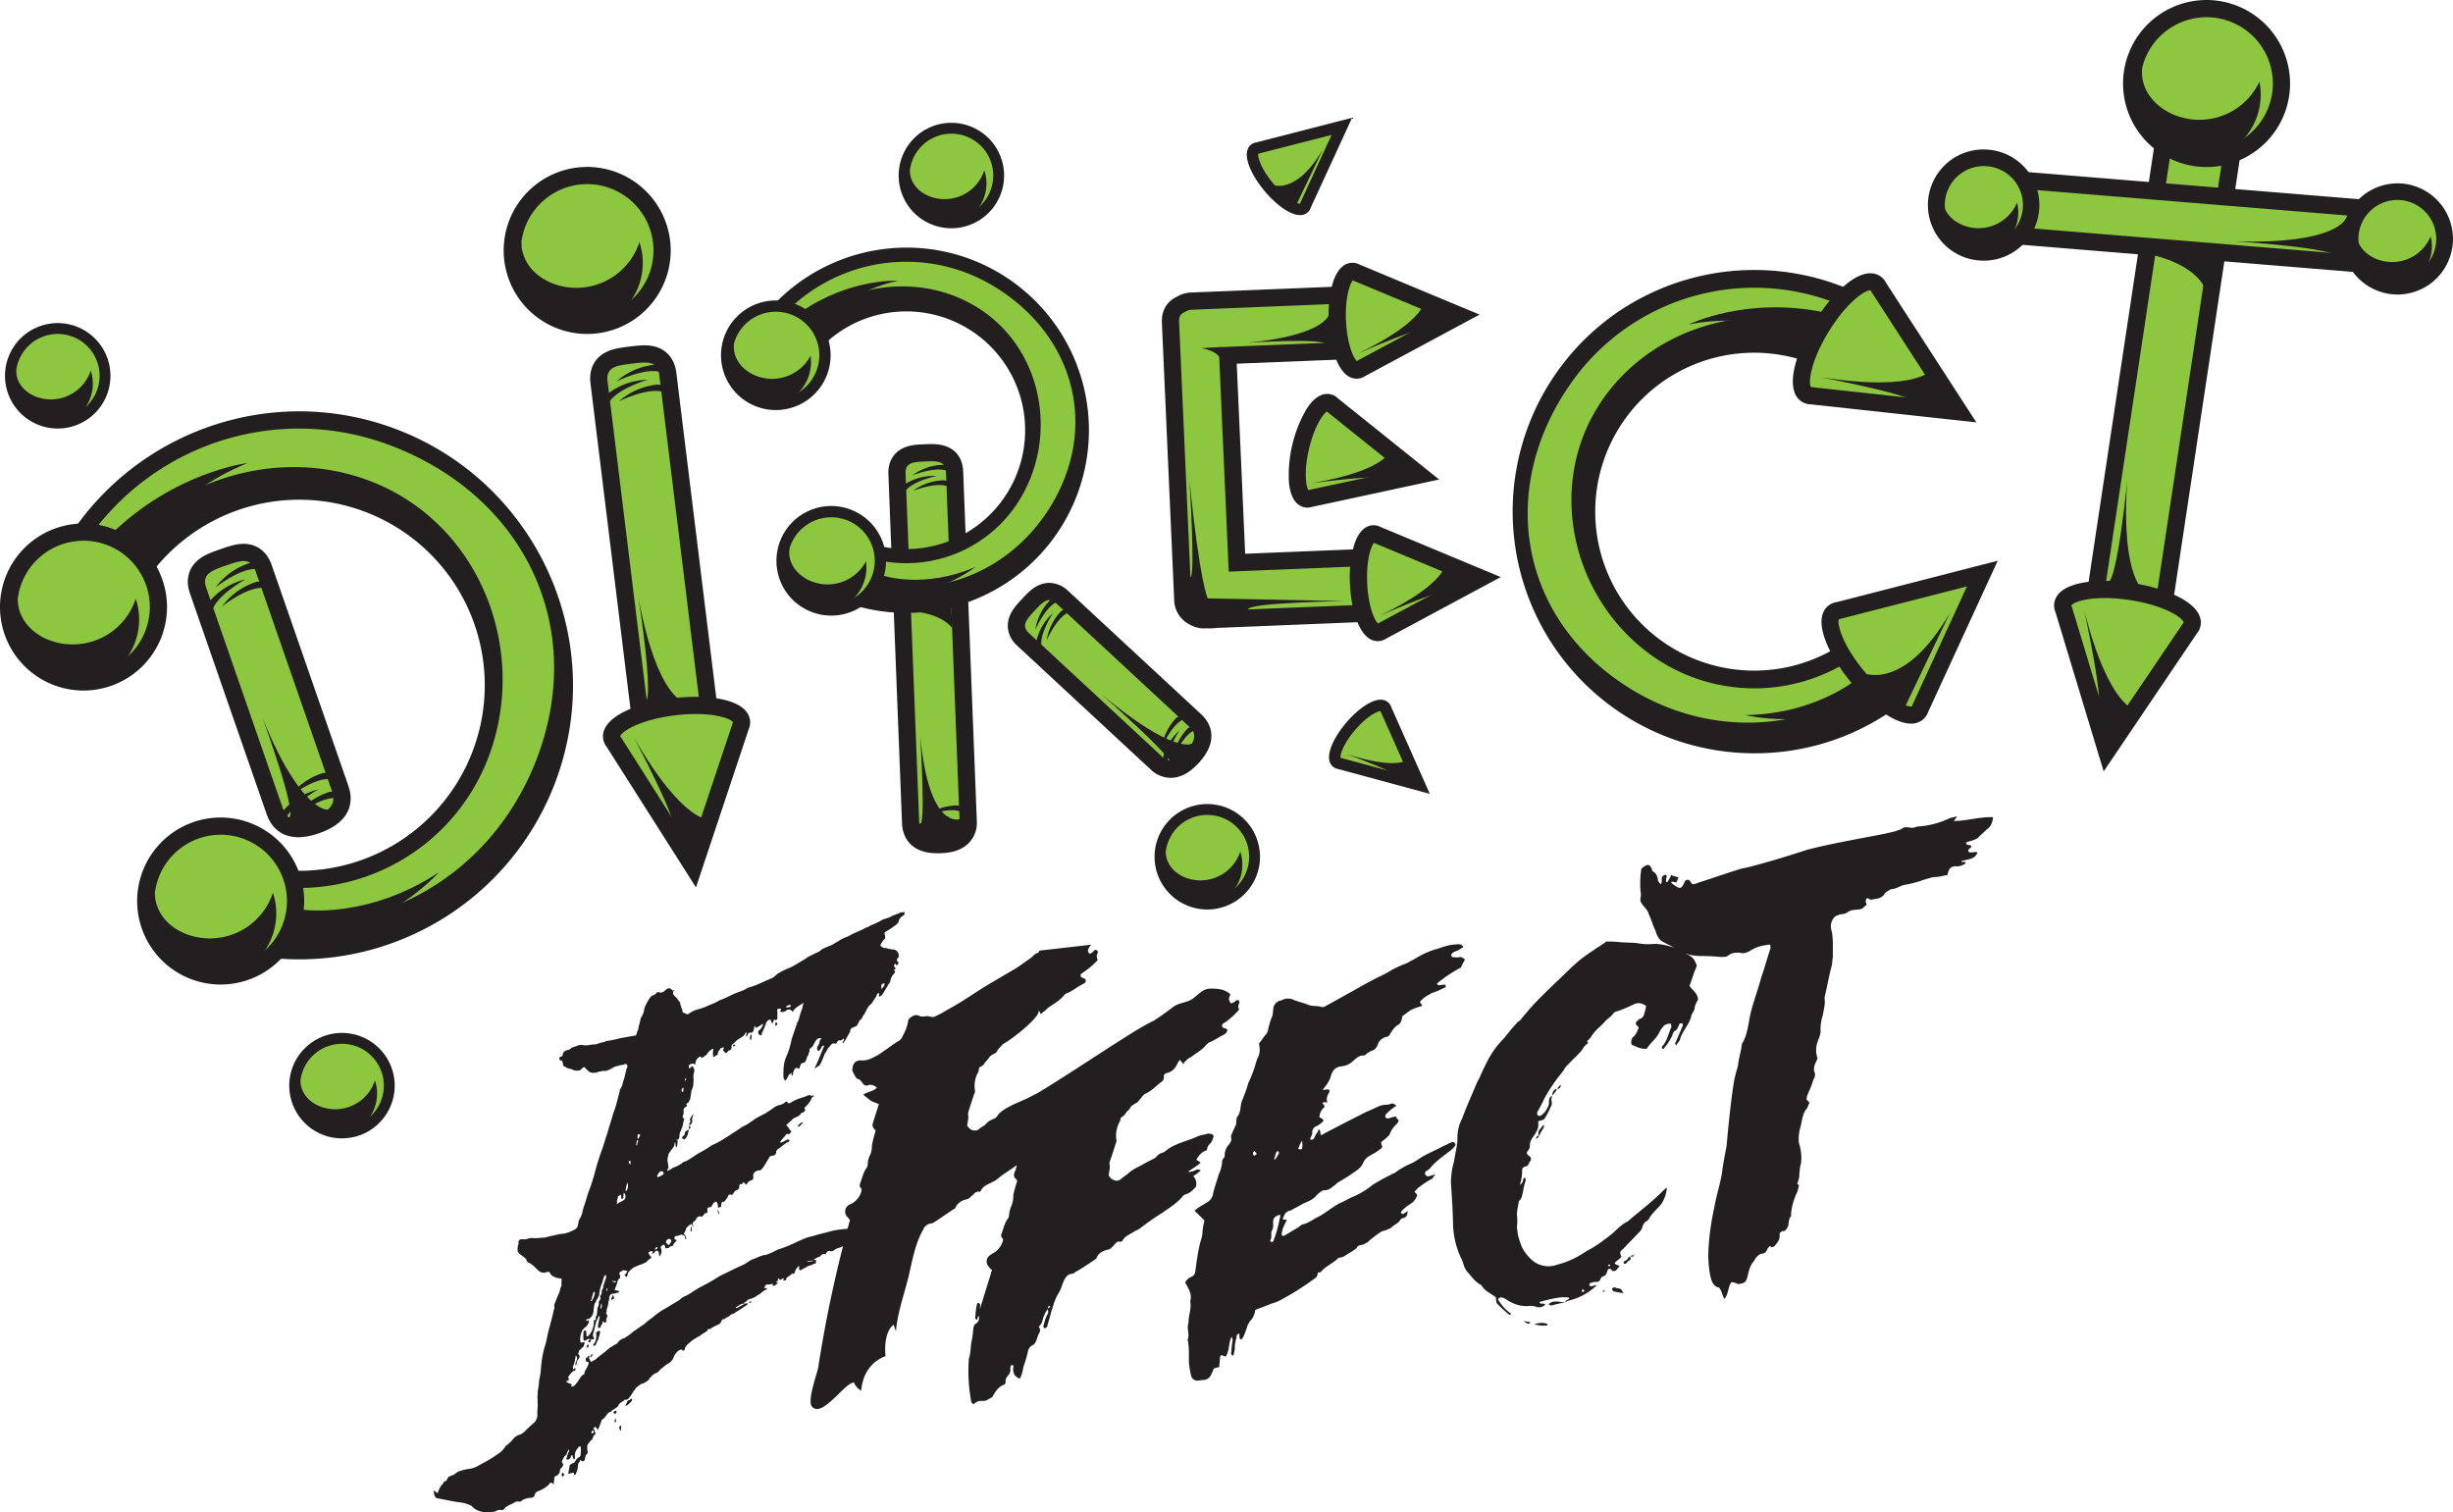 <svg id="ARTWORK" xmlns="http://www.w3.org/2000/svg" viewBox="0 0 1201.82 740.898"><defs><style>.cls-1{fill:#8dc63f;}.cls-2{fill:#231f20;}</style></defs><title>direffect</title><path class="cls-1" d="M459.243,413.844c-11.023,0-12.928-6.48-13.083-10.341l-6.695-171.439c-0.227-5.681,3.161-8.005,5.202-8.883,2.45-1.056,5.32-1.171,8.359-1.292l0.495,4.2-0.169-4.212c1.081-.044,2.125-0.084,3.103-0.084,7.204,0,10.98,3.077,11.223,9.145l6.694,171.439c0.198,4.957-2.014,10.969-13.67,11.436C460.207,413.833,459.721,413.844,459.243,413.844Z"/><path class="cls-2" d="M456.458,226.009c3.951,0,6.832.718,7.007,5.099l6.694,171.434c0.219,5.464-4.162,6.839-9.626,7.058-0.436.018-.867,0.027-1.289,0.027-4.863,0-8.669-1.266-8.87-6.293L443.68,231.9c-0.219-5.464,4.213-5.585,9.676-5.803,1.083-.043,2.125-0.087,3.102-0.087m0-8.433c-1.035,0-2.136.042-3.278,0.087l-0.162.006-0.164.007c-3.289.131-6.69,0.267-9.859,1.633-5.16,2.224-7.982,6.936-7.743,12.927l6.694,171.426c0.135,3.383,1.782,14.397,17.296,14.397,0.533,0,1.076-.012,1.627-0.034,4.652-.186,8.134-1.064,10.956-2.763a14.075,14.075,0,0,0,6.759-13.057l-6.694-171.426c-0.159-3.975-1.981-13.203-15.433-13.203h0Z"/><path class="cls-2" d="M462.378,227.727a26.203,26.203,0,0,0-15.336,5.133s10.476-4.148,16.367-2.383l3.483-1.595Z"/><path class="cls-2" d="M443.238,237.317a26.203,26.203,0,0,1,15.642-4.11s-11.036,2.27-14.997,6.975l-3.788.575Z"/><path class="cls-2" d="M462.682,235.334a26.203,26.203,0,0,0-15.336,5.133s10.476-4.148,16.367-2.383l3.483-1.595Z"/><path class="cls-2" d="M468.922,394.637a26.203,26.203,0,0,0-15.336,5.133s10.476-4.148,16.367-2.383l3.483-1.595Z"/><path class="cls-2" d="M449.782,404.227a26.203,26.203,0,0,1,15.642-4.11s-11.036,2.27-14.997,6.975l-3.788.575Z"/><path class="cls-2" d="M469.226,402.244a26.203,26.203,0,0,0-15.336,5.133s10.476-4.148,16.367-2.383l3.483-1.595Z"/><path class="cls-2" d="M470.111,401.307s-14.983,5.608-19.268-40.828c0,0,3.047,47.976-.469,42.855l0.283,9.695,7.426,1.399,14.272-4.801Z"/><path class="cls-2" d="M443.146,446.853a2.033,2.033,0,0,1-.181,1.379,4.981,4.981,0,0,1-1.264.823c-0.296.374-.593,0.746-1.186,1.494-0.144,1.713-1.406,2.536-2.67,3.359a22.448,22.448,0,0,1-3.788,2.47c-0.632.412-.928,0.785-0.441,2.087,0.153,1.339.153,1.339-.774,2.123-0.594.748-.852,1.456-1.444,2.202l0.077,0.67a3.407,3.407,0,0,0,2.498,1.072c0.67-.077,1.416.516,2.087,0.44,0.334-.038.708,0.259,1.043,0.22a2.97,2.97,0,0,1,3.138,3.712c0.038,0.335-.296.374-0.593,0.746-0.257.709-.554,1.082,0.153,1.34a3.388,3.388,0,0,1,.45.967l-0.89,1.12a1.238,1.238,0,0,1-.45-0.967c-0.965.45-1.224,1.158-.478,1.751,0.412,0.631.45,0.967-.516,1.416,0.746,0.594.785,0.928,0.192,1.676a6.41,6.41,0,0,0-1.924,3.952c-0.257.709-.889,1.12-1.147,1.829-0.852,1.454-1.703,2.91-2.851,4.737a5.002,5.002,0,0,1-1.264.823l-0.372-.297a1.18,1.18,0,0,1,.258-0.708l-0.077-.67-0.67.077c-0.593.746-.813,1.79-1.406,2.536s-1.149,1.828-1.742,2.575c-2.191,1.607-2.592,4.029-3.779,5.522a1.783,1.783,0,0,0-.554,1.082c-0.335.038-.297,0.372-0.259,0.708-1.636.527-1.703,2.91-2.966,3.732a7.67,7.67,0,0,0-1.302.489c-0.631.412-1.301,0.489-1.521,1.531a1.75,1.75,0,0,1-.516,1.417,41.864,41.864,0,0,1-2.555,4.364c0.038,0.335-.631.412-0.631,0.412-0.077-.67.554-1.082,0.813-1.79-0.335.038-.412-0.631-0.412-0.631a2.302,2.302,0,0,1-1.56,1.197c-0.708-.259-1.043-0.22-1.598.861-0.258.708-.593,0.746-1.301,0.487l-1.005.115c-0.632.412-1.187,1.494-2.115,2.278a18.671,18.671,0,0,1-1.702,2.909,29.38,29.38,0,0,1-2.143,4.996c-0.259.708-.928,0.785-1.857,1.569a2.605,2.605,0,0,0-.967.45c1.961-3.617,3.214-7.494,4.84-11.073-0.334.038-.334,0.038-0.372-0.297a1.046,1.046,0,0,1-.632.412c-0.296.372-.554,1.082-0.852,1.454-0.296.374-.554,1.082-1.262,0.824a2.147,2.147,0,0,1-.23-2.01c0.297-.374.554-1.082,0.852-1.456,0.258-.708.142-1.713,0.775-2.124a0.33,0.33,0,0,0,.296-0.374,1.041,1.041,0,0,0-.708-0.259c-1.675.192-2.191,1.609-3.042,3.063a4.064,4.064,0,0,1-1.483,1.866,0.948,0.948,0,0,0-.556,1.082l0.077,0.671a1.344,1.344,0,0,0-.516,1.416c-0.296.374-.258,0.708-0.593,0.746a20.154,20.154,0,0,1-1.032,2.833,1.179,1.179,0,0,0-.632.412c-1.339.153-1.301,0.489-1.598,0.861q-0.388,1.062-.775,2.125c-1.454-.852-2.085-0.44-2.603.976a4.17,4.17,0,0,0-.478,1.751c0.038,0.335-.297.374-0.593,0.748l-0.038-.335-0.153-1.34c-0.259.709-.928,0.786-1.225,1.158a10.232,10.232,0,0,1-1.406,2.537c-0.296.372-.631,0.411-0.708-0.259a2.025,2.025,0,0,1-.489-1.301c-0.048-3.389-.058-6.441,1.272-9.647a37.687,37.687,0,0,0,2.726-8.796c0.774-2.123,1.51-4.584,2.285-6.709a8.438,8.438,0,0,1,1.072-2.498c0.478-1.751.956-3.502,1.472-4.919a16.389,16.389,0,0,0,.919-3.838c-1.521,1.532-4.162,2.174-5.234,4.672a2.065,2.065,0,0,0-2.833-1.032,3.259,3.259,0,0,1-2.603.976,0.673,0.673,0,0,1-.708-0.259,4.89,4.89,0,0,0,.516-1.416l-1.675.192c-0.334.038-.258,0.708-0.219,1.043,0.115,1.004-.067,2.382.086,3.721-0.297.374-.554,1.082-1.302,0.489a0.55,0.55,0,0,0-.593.746c-0.335.038-.297,0.374-0.259,0.709-0.296.372-.631,0.411-0.708-0.259a2.033,2.033,0,0,1-.487-1.302,2.841,2.841,0,0,0-2.192,1.609c-0.478,1.751-1.33,3.205-1.846,4.622l-0.297.374c0.038,0.334.153,1.339-.554,1.082a1.179,1.179,0,0,1-1.158-1.225c-0.115-1.005.22-1.043,0.852-1.456,0.297-.372.297-0.372,0.593-0.746,0.297-.372.554-1.082,0.852-1.454l-0.077-.67a39.85,39.85,0,0,1-3.493,2.096,1.24,1.24,0,0,0-.449-0.967l-0.297.372a7.637,7.637,0,0,1-.182,1.379c-0.258.708-.516,1.416-1.186,1.492a1.414,1.414,0,0,0-1.895,1.235,1.273,1.273,0,0,1-.593.748l-0.115-1.005,0.297-.374-0.077-.67c-0.335.038-.671,0.077-0.633,0.411-0.813,1.791-3.119,2.393-4.343,3.551a14.319,14.319,0,0,1-2.154,1.943,3.388,3.388,0,0,0-.22,1.043,1.507,1.507,0,0,1-1.147,1.828l-0.335.038c-1.186,1.494-1.186,1.494-2.344.268a0.632,0.632,0,0,1-.115-1.005c-0.038-.334.297-0.372,0.259-0.708a1.854,1.854,0,0,0-2.23,1.273c-0.296.374-.631,0.412-0.593,0.746a3.403,3.403,0,0,0-.22,1.043,1.135,1.135,0,0,1-.927.784,4.923,4.923,0,0,1-1.264.823l-0.23-2.009a7.67,7.67,0,0,1,.182-1.379c0.258-.708-0.077-0.67-0.748-0.593a1.779,1.779,0,0,1-.928.785,11.472,11.472,0,0,0-1.779,2.24,2.563,2.563,0,0,0-1.264.823,1,1,0,0,1-1.339.153c-0.412-.631-0.709-0.257-1.005.115-0.297.374-.967,0.45-0.928,0.785a5.724,5.724,0,0,0-.775,2.125,0.675,0.675,0,0,1-.257.709c-0.038-.335-0.038-0.335-0.374-0.297-0.038-.335-0.374-0.297-0.708-0.259L339,521.208c-1.005.115-1.636,0.527-1.521,1.532l0.077,0.67a1.477,1.477,0,0,0,.967-0.45,0.672,0.672,0,0,0,.258-0.708c1.043,0.22,1.57,1.857,1.35,2.9a6.671,6.671,0,0,0-.248,3.761c-0.221,1.042-.029,2.718-0.545,4.134-0.852,1.456-.66,3.13-1.138,4.881a2.605,2.605,0,0,1-.22,1.043,1.786,1.786,0,0,0-.554,1.082c-0.334.038-.296,0.372-0.631,0.411-0.631.412-.631,0.412-0.22,1.043l0.038,0.335a0.329,0.329,0,0,0-.296.372c-1.302.489-1.561,1.197-1.369,2.871a3.548,3.548,0,0,1-.478,1.751,1.147,1.147,0,0,0,.823,1.264c-0.516,1.417-.658,3.13-1.176,4.546a4.813,4.813,0,0,0-.516,1.417,4.486,4.486,0,0,0-.698,2.795c-0.219,1.042-.478,1.751-1.521,1.531,0.038,0.335.374,0.297,0.746,0.593-0.257.709-.142,1.714-0.401,2.422,0.038,0.334-.297.372-0.593,0.746l-0.115-1.005-0.153-1.339-0.335.038a7.64,7.64,0,0,1-.181,1.377,4.695,4.695,0,0,1-.852,1.456,16.876,16.876,0,0,0-2.039,2.948c0.077,0.67-.516,1.416-0.363,2.756-0.297.372,0.115,1.004,0.192,1.675l0.23,2.01c0.038,0.334-.297.372-0.259,0.708-0.334.038-.296,0.372-0.258,0.708l0.038,0.335c0.928-.786,1.933-0.901,2.526-1.647a14.248,14.248,0,0,0,3.865-1.799,1.782,1.782,0,0,0,.928-0.786c0.335-.038.633-0.411,0.967-0.449l0.335-.038c2.899-1.35,5.052-3.293,7.617-4.604a43.726,43.726,0,0,0,5.386-3.331,40.127,40.127,0,0,0,6.393-3.446,45.055,45.055,0,0,0,3.788-2.47c1.599-.861,3.159-2.058,5.052-3.293a22.942,22.942,0,0,0,2.564-1.312c1.264-.823,2.823-2.02,4.087-2.843,1.598-.861,3.196-1.724,5.129-2.623-0.038-.334-0.038-0.334.296-0.372,1.598-.863,2.823-2.021,4.421-2.882,0.967-.45,2.306-0.604,2.937-1.014,0.335-.038.632-0.412,0.967-0.45,0.594-.746.89-1.12,1.676-0.192a1.235,1.235,0,0,0,1.042.221c0.335-.038.297-0.374,0.632-0.412a18.969,18.969,0,0,1,3.865-1.799c0.967-.45,1.972-0.566,2.938-1.015,1.636-.527,2.229-1.273,3.387-0.049-0.038-.334.297-0.372,0.593-0.746,0.077,0.67.45,0.967-.219,1.043l-0.335.038a11.753,11.753,0,0,1-3.817,5.188c0.823,1.262.23,2.009-1.072,2.498a0.674,0.674,0,0,0-.631.411c-0.852,1.456-2.526,1.647-3.788,2.47-1.225,1.158-2.45,2.317-3.378,3.101a20.582,20.582,0,0,1,1.569,1.857l0.038,0.335c0.412,0.631,1.082.554,0.824,1.262-0.632.412-.852,1.456-1.599,0.861l-0.67.077c-0.297.374-.89,1.12-1.186,1.494A15.621,15.621,0,0,0,382.09,559.71c1.043,0.22,1.972-.564,2.938-1.015,0.334-.038.631-0.412,0.967-0.45l0.708,0.259a0.797,0.797,0,0,1-.554,1.082,3.562,3.562,0,0,0-1.598.861c-1.56,1.197-2.488,1.981-3.752,2.804a1.752,1.752,0,0,0-.516,1.417,1.816,1.816,0,0,1-1.521,1.532,2.53,2.53,0,0,0-1.636.526c-0.852,1.456-2,3.283-2.852,4.737-0.296.374-.889,1.12-1.186,1.494a1.631,1.631,0,0,1-1.302.487c-1.675.192-2.899,1.35-2.745,2.69s-0.144,1.713-.775,2.125a2.571,2.571,0,0,0-1.598.861c-0.335.038-.594,0.746-0.852,1.454a1.276,1.276,0,0,0-.746-0.593c-0.412-.631-0.786-0.928-1.379-0.182a0.33,0.33,0,0,1-.296.374c-1.043-.22-1.302.489-1.187,1.492a1.814,1.814,0,0,1-1.521,1.532,3.532,3.532,0,0,0-1.225,1.158c-0.258.708-.85,1.454-1.598,0.861a1.239,1.239,0,0,0-.967.45,9.09,9.09,0,0,1-2.037,2.948c0.038,0.334-.297.372-0.67,0.077a1.854,1.854,0,0,0-.813,1.79c0.077,0.67-.22,1.043-1.56,1.197l-0.192-1.675a1.751,1.751,0,0,0-.824-1.264c-0.334.038-.631,0.412-0.965,0.45a5.913,5.913,0,0,0-1.149,1.828,0.95,0.95,0,0,1-.967.45c-1.005.115-1.301,0.487-1.147,1.828,0.077,0.67.115,1.004-.89,1.119a0.671,0.671,0,0,0-.631.412q-0.446.561-.89,1.12a0.466,0.466,0,0,1-.67.077,1.935,1.935,0,0,0-2.269.938,2.633,2.633,0,0,1-1.186,1.494,1.231,1.231,0,0,0-.479,1.751l0.115,1.005a2.62,2.62,0,0,1-.449-0.967c-0.412-.631-0.746-0.593-1.043-0.22a7.046,7.046,0,0,0-1.857,1.57c-0.297.372-.22,1.043-0.516,1.416a1.179,1.179,0,0,0-.259.709c-0.631.411-.593,0.746-0.219,1.042a4.81,4.81,0,0,1,.9,1.933,0.337,0.337,0,1,1-.67.077,1.141,1.141,0,0,0-.863-1.598,1.623,1.623,0,0,0-1.377-.182,4.271,4.271,0,0,1-1.972.566,0.894,0.894,0,0,0-.89,1.12c0.038,0.334.077,0.67,0.412,0.631s0.372,0.297.708,0.259c-0.297.372-.259,0.708-0.593,0.746a8.925,8.925,0,0,0-1.444,2.202s-0.297.372-.335,0.038c-0.708-.259-0.967.449-1.598,0.861l-1.675.192-0.077-.67q-0.172-1.508-1.12-.89c-0.967.45-1.224,1.158-.813,1.79a3.742,3.742,0,0,1-.917,3.838l-0.192-1.675a1.178,1.178,0,0,0-1.158-1.225l-0.671.077c0.115,1.005-.889,1.12-1.521,1.532a0.674,0.674,0,0,1,.259-0.709c0.297-.372-0.077-0.67-0.412-0.631a1.397,1.397,0,0,0-1.598.861,5.443,5.443,0,0,0,1.609,2.192,15.812,15.812,0,0,0-2.785,2.355c-1.598.861-3.904,1.464-5.503,2.326a5.431,5.431,0,0,0-2.191,1.607c-0.334.038-.593,0.748-1.224,1.158a1.238,1.238,0,0,1-.22,1.043,1.139,1.139,0,0,1-.554,1.082c-0.335.038-.412-0.631-0.786-0.928l-0.038-.335c1.005-.115.852-1.454,1.523-1.531a5.688,5.688,0,0,0-1.752-.478c-0.372-.297-0.334.038-0.67,0.077s-0.296.372-.631,0.411a1.138,1.138,0,0,0-.813,1.79,1.482,1.482,0,0,1-.142,1.713,2.859,2.859,0,0,0-.89,1.12,32.721,32.721,0,0,1-1.254,3.876,1.046,1.046,0,0,0-.258.708,14.083,14.083,0,0,1,2.087.441l0.077,0.67c-0.671.077-1.972,0.566-2.641,0.642a1.98,1.98,0,0,0-2.154,1.943,4.78,4.78,0,0,1-.44,2.085c0.077,0.671-.22,1.043-0.144,1.714-0.296.372-.219,1.043-0.516,1.416,0.038,0.335-.259.708-0.22,1.043a1.241,1.241,0,0,1-.219,1.043l0.077,0.67c1.12,0.89.192,1.675-.029,2.718l0.077,0.67a0.66,0.66,0,0,1-.593.748c-0.297.372-.335,0.038-0.67,0.077-0.077-.671-0.412-0.632-0.412-0.632-0.334.038-.257,0.709-0.219,1.043a7.046,7.046,0,0,0-1.11,2.163l-1.005.115-0.115-1.005c0.182-1.377.66-3.129,0.842-4.507a0.338,0.338,0,1,0-.671.077,7.307,7.307,0,0,1-.813,1.79,37.996,37.996,0,0,0-1.176,4.546c-0.219,1.043-1.071,2.499-.248,3.761,0.412,0.631.115,1.005-1.262,0.823-0.259.709-.144,1.714-1.187,1.494-0.412-.631-0.412-0.631.852-1.456-0.335.038-.708-0.258-1.043-0.219-0.631.411-.967,0.449-1.598,0.861l-0.67.077-0.038-.335a10.419,10.419,0,0,1-.049-3.387l-0.077-.67c0.297-.374.594-0.746,0.594-0.746a0.725,0.725,0,0,1,.746.593l0.192,1.675c-0.297.374,0.115,1.005,0.746,0.593a7.933,7.933,0,0,0,1.483-1.866,10.655,10.655,0,0,0,1.358-5.923l0.67-.077c0.297-.374.593-0.748,0.22-1.043-0.038-.335-0.077-0.671.257-0.709,0.556-1.082.403-2.421,0.622-3.464-0.038-.334-0.115-1.005.22-1.043a4.779,4.779,0,0,0,.44-2.087,1.235,1.235,0,0,1,.221-1.042,1.903,1.903,0,0,0,.44-2.087l-0.038-.335a2.402,2.402,0,0,0,.775-2.125c-0.077-.67.852-1.454,0.775-2.124l-0.038-.335c0.219-1.043.775-2.125,0.994-3.168a3.55,3.55,0,0,0,.479-1.751l-0.077-.67-0.671.077a11.957,11.957,0,0,0-.994,3.168,18.031,18.031,0,0,0-1.473,4.918,3.679,3.679,0,0,0-.142,1.714,0.33,0.33,0,0,0-.297.372c-0.259.709-.852,1.456-1.11,2.163-0.296.374-.258,0.708-0.554,1.082-0.593.746-.478,1.751-0.737,2.459-0.104,2.048-.248,3.761-1.807,4.958a1.009,1.009,0,0,1-1.302.489,0.797,0.797,0,0,0-.554,1.082c0.335-.038.631-0.412,0.967-0.45a1.023,1.023,0,0,1,.153,1.339,9.137,9.137,0,0,1-1.149,1.828,4.754,4.754,0,0,0-2.114,2.278,9.567,9.567,0,0,0-.841,4.507c0.115,1.005.153,1.34,1.12,0.89l0.67-.077,0.372,0.297a1.043,1.043,0,0,1-.258.708c0.038,0.335-.259.708-0.22,1.043-0.296.374-.928,0.785-1.224,1.158,0.038,0.334-.633.411-0.928,0.785a8.665,8.665,0,0,0-.479,1.751,1.179,1.179,0,0,0,.412.632,1.481,1.481,0,0,1-.144,1.713,3.411,3.411,0,0,0-1.071,2.497,1.178,1.178,0,0,0-.259.708l-0.334.038-0.077-.67q0.386-1.062.775-2.125a1.588,1.588,0,0,0-.565-1.97c-0.182,1.377-.401,2.421-0.622,3.464q-0.386,1.062-.775,2.125l0.153,1.339c0.297-.374.632-0.412,0.594-0.746l0.334-.038c0.45,0.967.153,1.339-.852,1.454-0.334.038-.296,0.374-0.631,0.412q-0.889,1.119-1.78,2.24a1.077,1.077,0,0,0,.115,1.005l0.077,0.67a1.174,1.174,0,0,0-.258.708c-0.374-.297-0.374-0.297-0.748-0.593a1.242,1.242,0,0,1-.219,1.043c0.67-.077,1.082.554,1.416,0.516,1.417,0.516,1.417.516,0.861,1.598l1.34-.153a12.859,12.859,0,0,0,2.67-3.36A11.414,11.414,0,0,1,285.52,673.58l0.671-.077c0.104-2.048,1.663-3.245,2.104-5.332,0.296-.372.258-0.708-0.45-0.967a1.174,1.174,0,0,1-.708-0.258,1.708,1.708,0,0,1,.142-1.713,1.782,1.782,0,0,0,.928-0.786l0.297-.372,0.411,0.631c-0.927.784,0.527,1.636,0.268,2.344a1.073,1.073,0,0,0,1.005-.115,8.828,8.828,0,0,0,2.823-2.02c1.262-.823,2.488-1.981,3.752-2.804a15.929,15.929,0,0,1,3.75-2.805l0.297-.372c1.675-.192,1.855-1.57,3.119-2.393a8.727,8.727,0,0,1,1.598-.861,1.238,1.238,0,0,0,.967-0.45,25.097,25.097,0,0,0,3.75-2.804c1.895-1.235,3.454-2.432,5.349-3.667a30.806,30.806,0,0,1,4.047-3.178A33.509,33.509,0,0,1,325.92,641.13c2.229-1.273,4.755-2.919,6.984-4.192a7.945,7.945,0,0,1,3.159-2.058,26.778,26.778,0,0,0,2.86-1.685,53.504,53.504,0,0,1,5.722-3.368,91.714,91.714,0,0,0,7.952-4.643c1.933-.901,4.498-2.211,6.431-3.112,1.598-.861,2.899-1.35,4.832-2.249s3.454-2.432,5.426-2.996c2.267-.938,3.865-1.8,5.875-2.03,1.339-.153,1.933-0.9,2.938-1.015a25.676,25.676,0,0,1,3.53-1.762c2.307-.603,3.905-1.464,5.541-1.991a1.238,1.238,0,0,1,.967-0.45c2.565-1.31,4.832-2.249,7.101-3.188,1.636-.527,2.975-0.68,4.277-1.168,1.97-.565,4.613-1.208,6.918-1.81,3.942-1.129,7.665-1.217,11.685-1.677a1.805,1.805,0,0,1,1.339-.153l0.038,0.335a22.942,22.942,0,0,0-2.564,1.312l0.038,0.334c1.34-.153,1.828,1.149,2.575,1.742,0.334-.038.449,0.967,0.487,1.302a1.235,1.235,0,0,1,.45.965c0.412,0.632.45,0.967-.182,1.379a33.471,33.471,0,0,0-5.952,1.36,9.834,9.834,0,0,0-2.938,1.016,5.439,5.439,0,0,0-2.899,1.349,2.119,2.119,0,0,1-2.01.23,1.602,1.602,0,0,0-1.598.863,1.276,1.276,0,0,1-.593.746c-1.417-.516-1.972.564-2.9,1.35l-0.67.077c-0.631.411-1.598,0.861-2.23,1.273,0.335-.038,1.043.219,1.379,0.181,0.038,0.335-.22,1.043-0.182,1.379s-0.631.411-.967,0.449a7.917,7.917,0,0,1-2.603.978c-1.262.823-2.565,1.31-3.827,2.135-0.335.038-.67,0.077-0.708-0.259l-0.038-.335a1.629,1.629,0,0,1,.181-1.377l-0.67.077a8.931,8.931,0,0,0-1.444,2.202c-0.259.708-.182,1.377-1.187,1.492-0.372-.296-0.67.077-0.967,0.45a19.473,19.473,0,0,0-2.191,1.607l0.038,0.335a1.046,1.046,0,0,0-.258.708,2.534,2.534,0,0,1-1.714-.142,1.782,1.782,0,0,0,.928-0.786l-1.005.115c-0.593.748-.928,0.786-1.675,0.192-0.038-.334-0.038-0.334-0.372-0.296-0.259.708,0.192,1.675-1.149,1.828,0.374,0.296.708,0.258,1.082,0.554a7.386,7.386,0,0,0-1.56,1.197l-1.005.115a1.238,1.238,0,0,1,.22-1.043c-1.34.153-1.972,0.566-3.015,0.345-1.005.115-.89,1.12-1.483,1.866l0.67-.077,0.67-.077,0.077,0.671c-1.636.526-2.526,1.646-3.789,2.469a11.21,11.21,0,0,0-1.895,1.235c-0.631.412-1.301,0.489-1.933,0.9a3.035,3.035,0,0,0-1.636.527,0.33,0.33,0,0,0-.296.374,1.779,1.779,0,0,0-.928.785c-0.67.077-.967,0.45-0.593,0.746-1.714-.142-2.604.976-4.202,1.839l0.038,0.334,0.671-.077a34.781,34.781,0,0,1,3.196-1.722,0.331,0.331,0,0,1,.297-0.374l1.339-.153,0.335-.038a0.671,0.671,0,0,1-.259.708c-1.895,1.235-3.454,2.432-5.052,3.293q-0.947.618-1.895,1.235a1.98,1.98,0,0,0-1.598.863c-0.297.372-.967,0.449-1.262,0.823l-0.671.077a1.145,1.145,0,0,1-1.262.823,0.671,0.671,0,0,0-.631.412c-0.297.372-.518,1.416-1.149,1.828-1.598.861-2.899,1.35-4.162,2.173a1.178,1.178,0,0,1-.631.412c-0.709-.259-1.005.115-1.264,0.823a11.282,11.282,0,0,1-1.894,1.235,19.185,19.185,0,0,0-2.192,1.607,1.238,1.238,0,0,0-.967.45,21.496,21.496,0,0,0-4.383,3.216,5.24,5.24,0,0,0-1.702,2.909,0.633,0.633,0,0,1-1.005.115c-0.746-.594-1.043-0.22-2.01.23a7.955,7.955,0,0,0-2.335,3.32,5.941,5.941,0,0,1-2.708,3.025c-1.598.863-2.486,1.982-3.75,2.805,0,0-.297.372-0.593,0.746a5.701,5.701,0,0,1-1.895,1.235c-1.301.487-1.857,1.569-2.785,2.355a0.672,0.672,0,0,0-.258.708,1.786,1.786,0,0,0-.928.785l-0.335.038a6.391,6.391,0,0,1-2.899,1.35c-0.89,1.12-2.23,1.273-2.747,2.689-0.928.786-1.444,2.202-2.334,3.322-0.593.746-1.149,1.828-2.526,1.646l-0.335.038c-0.889,1.12-2.564,1.312-3.042,3.064a7.388,7.388,0,0,1-1.56,1.195q-0.947.618-1.895,1.235l0.038,0.335c-2.344.268-2.373,2.986-4.64,3.924-0.478,1.751-1.034,2.833-1.55,4.25a1.173,1.173,0,0,0-.259.708c-0.372-.297-0.411-0.631-0.746-0.593a1.137,1.137,0,0,0-.785-0.928s-0.297.372-.593,0.746l-0.297.374c1.043,0.219.785,0.928,0.861,1.598a1.173,1.173,0,0,1,.412.631,5.243,5.243,0,0,0-1.703,2.91c-0.296.374-.967,0.45-0.928,0.785q-0.444.56-.89,1.12a1.79,1.79,0,0,0-.554,1.082c-0.258.708,0.153,1.339-.142,1.713a4.12,4.12,0,0,1,.23,2.01,0.331,0.331,0,0,1-.297.374c-0.631.411-.555,1.08-0.852,1.454,0.038,0.335-.219,1.043-0.181,1.377a1.791,1.791,0,0,1-.928.786,2.632,2.632,0,0,1-1.456-.852,1.239,1.239,0,0,1-.22,1.043,2.912,2.912,0,0,0-.774,2.125,10.12,10.12,0,0,1-.957,3.502c0.077,0.67-.593.746-1.262,0.823l0.296-.374-0.077-.67-0.334.038a5.73,5.73,0,0,0-2.307.604l-0.077-.671c0.221-1.042.44-2.085,0.622-3.464a2.873,2.873,0,0,1,1.56-1.197c0.335-.038.633-0.411,0.967-0.449a4.776,4.776,0,0,1,2.411-2.652,2.568,2.568,0,0,0,.478-1.751,9.319,9.319,0,0,0-.009-3.052c-0.038-.335-0.077-0.671-0.374-0.297-0.334.038-.67,0.077-0.631,0.412a5.762,5.762,0,0,0-1.846,4.622,2.544,2.544,0,0,1-.182,1.377c-1.082-.554-0.526-1.636-1.273-2.229a1.79,1.79,0,0,0-.554,1.082,1.855,1.855,0,0,1-1.56,1.197c-0.335.038-.708-0.259-0.45-0.967a1.238,1.238,0,0,0,.22-1.043,1.754,1.754,0,0,0,.516-1.417c0.631-.411.593-0.746,0.144-1.713a4.958,4.958,0,0,1-.517,1.417c-0.296.372-.219,1.043-0.516,1.416a2.775,2.775,0,0,0-1.483,1.866l-0.296.374c-0.259.708-.556,1.082-0.144,1.713,0.785,0.928.153,1.34-.105,2.048a2.277,2.277,0,0,0-1.109,2.163,3.566,3.566,0,0,1-2.115,2.277c-0.67.077-.631,0.412-0.554,1.082a15.468,15.468,0,0,0-.363,2.756,0.66,0.66,0,0,1-.746-0.593,1.232,1.232,0,0,0-1.599.861,16.632,16.632,0,0,1-5.722,3.37,2.551,2.551,0,0,0-1.186,1.494,1.849,1.849,0,0,1-1.857,1.569,9.958,9.958,0,0,0-4.277,1.168c-0.89,1.12-1.972.566-2.977,0.68a25.687,25.687,0,0,1-3.531,1.762c-0.296.372-.967,0.449-1.262,0.823a1.173,1.173,0,0,0-.631.412,1.854,1.854,0,0,1-1.56,1.195,3.996,3.996,0,0,0-3.312.719l-0.334.038c-2.345.268-5.359,0.613-7.858-.457a7.295,7.295,0,0,1-3.32-2.336,22.714,22.714,0,0,0-4.25-1.548c-4.469-.507-8.307-1.425-12.814-2.266a1.855,1.855,0,0,1-1.197-1.56,5.525,5.525,0,0,1-.268-2.345,7.969,7.969,0,0,0,1.866,1.484,11.21,11.21,0,0,1,1.627-3.58,0.33,0.33,0,0,1,.297-0.372q0.444-.56.89-1.12a1.271,1.271,0,0,1,.593-0.746c1.005-.115.928-0.786,1.521-1.532a0.724,0.724,0,0,1,.593-0.746,21.448,21.448,0,0,1,2.269-.939,7.388,7.388,0,0,0,1.56-1.195c0.334-.038.631-0.412,0.965-0.45a26.187,26.187,0,0,1,5.282-1.283c2.681-.307,4.872-1.916,7.436-3.227a67.271,67.271,0,0,0,6.65-4.154,11.955,11.955,0,0,0,3.637-3.809,20.569,20.569,0,0,0,3.081-2.727l0.296-.374a6.663,6.663,0,0,1,3.454-2.432,6.783,6.783,0,0,0,2.526-1.646c1.521-1.532,2.747-2.691,4.603-4.26a5.659,5.659,0,0,0,1.472-4.919c0.22-1.043.067-2.382,0.288-3.426-0.192-1.675-.049-3.389-0.203-4.728a4.269,4.269,0,0,0,.105-2.048,31.514,31.514,0,0,0,.726-5.512,35.508,35.508,0,0,0,.948-6.556,60.512,60.512,0,0,1,1.165-7.598c0.44-2.087,1.253-3.876,1.655-6.298,0.44-2.085.879-4.172,1.616-6.631,0.44-2.087,1.214-4.212,1.616-6.632,0.22-1.043.813-1.791,0.326-3.092a1.18,1.18,0,0,0,.258-0.708c0.517-1.417,1.329-3.207,1.847-4.622a5.719,5.719,0,0,0,.774-2.125c0.297-.374-0.077-0.67.22-1.043,0.89-1.12.401-2.421,0.583-3.8q0.388-1.062-1.12-.89c-0.374-.296-1.377-0.181-1.751-0.478-0.708-.259-1.082-0.554-1.79-0.813-0.038-.335-0.746-0.593-0.785-0.928-0.527-1.636-1.456-.852-2.46-0.737-1.636.527-2.756-.363-3.876-1.253a17.677,17.677,0,0,0-3.771-3.301c-0.708-.258-1.416-0.516-1.492-1.186a3.388,3.388,0,0,0-.45-0.967l-2.24-1.78c-2.2-1.445-1.981-2.488-1.58-4.909a1.238,1.238,0,0,0,.22-1.043,1.592,1.592,0,0,1,1.483-1.866,6.916,6.916,0,0,0,3.684-.422,9.323,9.323,0,0,1,3.053-.01c2.344-.268,4.392-0.164,6.029-0.69,1.972-.566,3.98-0.795,5.618-1.323l2.678-.306a18.248,18.248,0,0,0,4.872-1.914,2.958,2.958,0,0,0,1.742-2.575c0.258-.708.181-1.377,0.44-2.085a11.238,11.238,0,0,0,1.627-3.58,34.714,34.714,0,0,1,.956-3.502c0.775-2.125,1.473-4.92,2.248-7.043a86.082,86.082,0,0,0,3.242-10.213c0.956-3.502,1.951-6.669,3.242-10.211,1.034-2.833,1.731-5.627,2.764-8.46,0.698-2.795,1.99-6.335,2.688-9.13a47.878,47.878,0,0,0,1.99-6.335c0.478-1.751.956-3.502,1.397-5.589a6.909,6.909,0,0,0,1.329-3.207,35.185,35.185,0,0,0,1.215-4.21,8.553,8.553,0,0,1,.478-1.751,1.754,1.754,0,0,1,.516-1.417c-0.038-.335.22-1.043-0.153-1.339a0.765,0.765,0,0,0-1.377-.182,12.623,12.623,0,0,0-3.311.719l-1.005.115c-0.633.411-1.599,0.861-2.231,1.272s-1.301.489-1.932,0.901c-1.34.153-2.384-.067-3.015,0.345l-1.34.153a1.238,1.238,0,0,1-.965.449,1.077,1.077,0,0,0-1.005.115,6.964,6.964,0,0,1-2.087-.44,14.636,14.636,0,0,1-2.278-2.114c-0.038-.335-0.372-0.297-0.708-0.259-0.631.412-1.225,1.158-1.857,1.57a7.412,7.412,0,0,1-2.718-.029,11.957,11.957,0,0,0-3.168-.994c-0.372-.297-1.08-0.556-1.454-0.852-0.708-.259-1.082-0.556-0.823-1.264a14.616,14.616,0,0,1-.527-1.636,3.403,3.403,0,0,1-1.043-.22c-0.449-.965-0.449-0.965.144-1.713,1.005-.115,1.301-0.487,1.224-1.158a2.775,2.775,0,0,1,1.483-1.866,7.929,7.929,0,0,0,2.604-.976l-0.038-.335c2.306-.602,4.201-1.837,5.952-1.36,2.085,0.44,4.019-.46,6.067-0.355l0.335-.038a17.054,17.054,0,0,1,4.277-1.168l0.296-.374a55.488,55.488,0,0,0,7.628-1.551c2.01-.23,3.98-0.795,6.326-1.064,1.005-.115,1.301-0.489,1.483-1.866a5.045,5.045,0,0,0,.737-2.459c0.516-1.417.697-2.796,1.176-4.547a7.035,7.035,0,0,0,1.109-2.162,4.794,4.794,0,0,0,.441-2.087,1.046,1.046,0,0,0,.258-0.708,23.952,23.952,0,0,1,2.812-5.073c0.556-1.082,2.603-.976,3.12-2.393l1.004-.115c1.082,0.554,2.048.105,2.977-.679,1.521-1.532,2.526-1.647,3.723-.088l0.335-.038c0.334-.038.67-0.077,0.708,0.259l-0.67.077,0.038,0.334c-0.259.709-.182,1.379,0.938,2.269a18.79,18.79,0,0,1,1.981,2.488,0.671,0.671,0,0,1,.412.631,11.957,11.957,0,0,0,1.053,3.272l0.038,0.335c0.077,0.67.153,1.339,0.823,1.262,0.708,0.259,1.494,1.187,2.422.403a14.046,14.046,0,0,1,3.196-1.724q2.958-.846,4.909-1.58c0.967-.449,1.933-0.9,3.234-1.388a25.499,25.499,0,0,0,3.531-1.761,7.67,7.67,0,0,1,1.302-.489c2.267-.938,3.865-1.799,5.799-2.699,2.267-.939,4.239-1.503,5.837-2.366a4.804,4.804,0,0,1,1.933-.9c3.942-1.129,6.803-2.815,10.373-4.24,1.636-.527,2.488-1.983,4.086-2.844a40.995,40.995,0,0,1,4.498-2.211,31.916,31.916,0,0,0,2.9-1.35c1.262-.823,2.86-1.684,4.124-2.508a19.83,19.83,0,0,0,2.526-1.646c1.598-.861,3.531-1.762,5.463-2.662,0.631-.411.928-0.785,1.56-1.197,1.599-.861,3.235-1.389,5.167-2.288,1.264-.823,2.862-1.684,4.124-2.508,1.599-.861,3.57-1.425,4.833-2.25,1.598-.861,2.9-1.35,4.832-2.249a23.19,23.19,0,0,0,2.564-1.312,4.779,4.779,0,0,0,1.933-.9,39.592,39.592,0,0,0,6.43-3.111,18.294,18.294,0,0,0,4.872-1.916,7.615,7.615,0,0,0,1.301-.489,8.552,8.552,0,0,0,2.269-.938l1.005-.115ZM275.739,721.526c0.038,0.334.374,0.296,0.786,0.928a1.782,1.782,0,0,0-.556,1.082A1.096,1.096,0,0,1,275.739,721.526Zm14.084-19.258,0.671-.077a0.904,0.904,0,0,0,.181-1.377A1.178,1.178,0,0,0,289.822,702.269Zm-1.596-43.59a1.231,1.231,0,0,1-.478,1.751C287.261,659.128,287.595,659.09,288.226,658.679Zm1.026,5.99a4.642,4.642,0,0,1,.852-1.454,1.288,1.288,0,0,1-.813,1.79Zm2.544-7.417-0.038-.335a6.659,6.659,0,0,0,.249-3.761c-0.038-.334.927-0.784,1.224-1.157a1.043,1.043,0,0,1,.708.258l0.077,0.67c-0.219,1.043-.737,2.46-0.956,3.504a1.779,1.779,0,0,0-.554,1.082c-0.297.372-.259,0.708-0.556,1.08a1.18,1.18,0,0,0-.257.709c-0.335.038-1.005,0.115-1.043-.22l-0.038-.335C291.203,657.999,291.5,657.626,291.796,657.253Zm-0.75-24.346a0.33,0.33,0,0,0-.297.372,23.36,23.36,0,0,0-.956,3.504c-0.335.038-.297,0.372-0.259,0.708l0.335-.038a9.688,9.688,0,0,0,1.588-3.914C291.419,633.202,291.381,632.868,291.045,632.907Zm3.37,5.722a10.39,10.39,0,0,1-.363,2.756A1.822,1.822,0,0,0,294.415,638.629Zm7.77,53.063a2.848,2.848,0,0,1-.89,1.12,2.593,2.593,0,0,1-.785-0.928c0.297-.372.631-0.411,0.928-0.785A1.276,1.276,0,0,1,302.185,691.692Zm-0.468,4.804a0.33,0.33,0,0,1-.296.374l-0.374-.297a8.764,8.764,0,0,1,.478-1.751C301.563,695.157,302.014,696.124,301.716,696.496Zm2.614,2.077c0.077,0.67-.182,1.377-0.106,2.047l0.038,0.335c-0.335.038-.335,0.038-0.374-0.297a1.628,1.628,0,0,1-.487-1.301A0.846,0.846,0,0,1,304.33,698.573ZM297.63,631.135l-0.335.038c0.038,0.335-.22,1.043-0.182,1.377l0.335-.038A7.615,7.615,0,0,0,297.63,631.135Zm2.727,3.081c0.077,0.671.489,1.302,0.566,1.972a4.813,4.813,0,0,0-1.264.823C299.21,636.044,300.137,635.259,300.357,634.216Zm8.583,51.273a0.672,0.672,0,0,0,.631-0.411l0.115,1.005a7.701,7.701,0,0,1-3.081,2.727l-0.335.038c0.89-1.12.698-2.795,2.373-2.986A0.331,0.331,0,0,1,308.94,685.489Zm-7.225-57.197-0.077-.671c-1.005.115-1.34,0.153-1.713-.142l0.038,0.334A4.136,4.136,0,0,0,301.715,628.293Zm3.801-43.869c0.077,0.67-.182,1.377-0.067,2.382-0.296.374-.258,0.708-0.965,0.45-0.374-.297-0.038-0.335-0.077-0.671l-0.153-1.339c-0.297.374-.967,0.45-1.264,0.823-0.335.038-.297,0.374-0.259,0.708a4.81,4.81,0,0,0-.44,2.087,1.238,1.238,0,0,1-.22,1.043l0.335-.038c0.928-.785,2.564-1.312,3.493-2.096S306.56,584.643,305.517,584.424Zm1.807-4.958a28.249,28.249,0,0,0-.879,4.172C307.45,583.523,308.148,580.728,307.324,579.466Zm1.827-10.728-1.005.115a1.092,1.092,0,0,0,.861,1.598C308.892,569.446,308.853,569.111,309.15,568.738Zm3.616-9.916a0.671,0.671,0,0,1-.708-0.259,21.537,21.537,0,0,1-.403,2.422l0.374,0.296A16.4,16.4,0,0,1,312.767,558.823Zm0.66-3.13-0.671.077c-0.631.412-.478,1.752-0.066,2.384,0.258-.708.554-1.082,0.813-1.79A0.469,0.469,0,0,0,313.426,555.693Zm8.708,55.332-0.67.077c-0.297.374-.594,0.746-0.594,0.746l0.038,0.335c0.335-.038,1.005-0.115.967-0.45C322.211,611.694,322.173,611.36,322.134,611.025Zm2.559-36.94c-0.038-.335-0.709-0.259-1.043-0.22a4.526,4.526,0,0,0-1.742,2.574l0.372,0.297c0.335-.038,2.604-0.976,2.861-1.685C325.066,574.381,325.028,574.047,324.693,574.085Zm3.086,32.9a1.806,1.806,0,0,0-1.483,1.866,5.104,5.104,0,0,0,1.494,1.187c0.296-.374.852-1.456,1.147-1.829A1.177,1.177,0,0,0,327.779,606.986Zm10.67-4.614a4.509,4.509,0,0,1,.144-1.714,7.032,7.032,0,0,1,.307,2.681C338.191,603.079,338.191,603.079,338.45,602.371Zm-2.764-47.868a10.914,10.914,0,0,0,1.56-1.197,2.522,2.522,0,0,1-.144,1.713,4.626,4.626,0,0,1-1.368,2.871c0.038,0.335-.967.45-1.005,0.115a0.646,0.646,0,0,1-.449-0.967c0.296-.372.928-0.785,1.224-1.158A2.544,2.544,0,0,1,335.685,554.503Zm-0.779-21.628c-0.967.45-1.225,1.158-.813,1.79L334.132,535c0.335-.038.67-0.077,0.631-0.412A14.616,14.616,0,0,0,334.906,532.875Zm2.778,18.345c0.786,0.928.863,1.598-.104,2.048C337.465,552.263,337.761,551.889,337.684,551.22Zm1.588-3.914a4.274,4.274,0,0,0-.105,2.048c0.038,0.335-.478,1.751-1.147,1.828l-0.374-.296-0.038-.335c0.928-.785.518-1.416,0.403-2.421a0.33,0.33,0,0,0,.296-0.374c0.259-.708.89-1.12,1.149-1.828l0.334-.038C339.493,546.262,339.57,546.933,339.273,547.305Zm-3.19-18.976-0.334.038c0.038,0.334-.259.708-0.22,1.043l0.335-.038A1.242,1.242,0,0,0,336.083,528.33Zm15.849,64.355a4.282,4.282,0,0,0,.564,1.97l-0.334.038C351.75,594.062,351.338,593.431,351.932,592.684Zm15.003,45.109,1.339-.153c-0.334.038,0.038,0.335-.296,0.374,0.038,0.334-.633.411-1.005,0.115Zm-7.304-126.072a1.178,1.178,0,0,0,.708.259,1.786,1.786,0,0,1-.928.785l-0.372-.297C359.334,512.095,359.296,511.76,359.631,511.721Zm8.584-5.054a8.067,8.067,0,0,1-.325,3.09C367.104,508.83,367.325,507.788,368.215,506.668Zm12.23-5.811c0.038,0.334.372,0.296,0.411,0.631a1.788,1.788,0,0,1-.554,1.082l-0.335.038-0.153-1.34A1.18,1.18,0,0,1,380.445,500.857Zm15.092,117.036c0.038,0.335.038,0.335,0.372,0.297l2.345-.268-0.038-.335Zm-2.012-67.973c-0.593.746-1.224,1.157-1.817,1.904l-1.005.115C391.257,550.857,392.816,549.661,393.524,549.919Zm-6.22-57.313c-0.038-.335-0.708-0.259-0.708-0.259-0.631.412-.967,0.45-1.598,0.861a0.33,0.33,0,0,0,.372.297,2.808,2.808,0,0,0,1.675-.192C387.381,493.276,387.678,492.902,387.304,492.606Zm45.905-11.023c-0.297.374-1.302,0.489-1.264,0.823a4.29,4.29,0,0,0-.104,2.048C433.104,483.632,433.621,482.214,433.209,481.583Z"/><path class="cls-2" d="M607.151,491.535c-0.554,1.082-.774,2.125.011,3.053a37.839,37.839,0,0,1-6.756,6.202,4.789,4.789,0,0,0-1.262.823,1.254,1.254,0,0,0,.23,2.01c0.708,0.258,2.047.104,1.866,1.483a3.284,3.284,0,0,1-1.818,1.905c-2.564,1.312-4.755,2.919-7.358,3.897-0.297.372-.928,0.785-1.226,1.157-2.076,2.614-4.976,3.964-7.463,5.945a5.423,5.423,0,0,0-2.191,1.607,4.059,4.059,0,0,0-1.483,1.867,8.459,8.459,0,0,0-1.609-2.192l-0.89,1.12c-1.071,2.497-2.515,4.699-5.827,5.418a1.542,1.542,0,0,0-1.147,1.828,2.533,2.533,0,0,1-1.406,2.536c-2.488,1.981-4.603,4.26-7.502,5.61-1.302.489-1.818,1.905-2.747,2.689-0.297.374-.89,1.12-1.186,1.494-1.264.823-2.564,1.312-3.454,2.432-0.518,1.416-1.818,1.905-2.373,2.986s-1.521,1.531-2.45,2.315a8.593,8.593,0,0,1-.479,1.751,14.178,14.178,0,0,0-1.681,9.016,1.623,1.623,0,0,1-.182,1.377c-0.995,3.168-1.99,6.335-3.023,9.17,0.038,0.334-.258.708-0.219,1.042,0.564,1.972-.209,4.097-0.353,5.809,0.785,0.928,1.235,1.895,2.278,2.114a3.099,3.099,0,0,0,3.387-.048c1.224-1.158,2.822-2.019,4.047-3.178a20.595,20.595,0,0,1,4.421-2.881c2.564-1.312,5.425-2.997,8.325-4.347,0.297-.372.631-0.411,0.928-0.785a5.412,5.412,0,0,1,3.493-2.096,0.671,0.671,0,0,1,.631-0.412c4.306-3.886,10.296-4.91,15.464-7.199,1.598-.861,3.943-1.13,5.913-1.695,0.335-.038.708,0.259,1.043,0.22a1.237,1.237,0,0,1,1.235,1.895,8.438,8.438,0,0,1-1.072,2.498,4.875,4.875,0,0,0-1.961,3.619c-2.641.641-3.789,2.469-5.233,4.67a8.956,8.956,0,0,1,2.2,1.445c-1.855,1.57-4.086,2.842-6.276,4.451,2.047,0.106,3.311-.719,4.613-1.206a5.697,5.697,0,0,1,1.751.478,25.108,25.108,0,0,1-3.752,2.804,5.275,5.275,0,0,1,1.283,5.282c-1.521,1.532-2.707,3.024-5.014,3.628a2.866,2.866,0,0,0-1.56,1.197c-3.004,3.397-6.497,5.495-9.951,7.925a131.859,131.859,0,0,0-10.995,7.706,23.19,23.19,0,0,1-2.564,1.312c-2.191,1.609-4.832,2.249-5.904,4.748-0.334.038-.631,0.411-0.965,0.449-1.082-.554-2.01.23-2.603,0.976-1.225,1.158-2.077,2.614-3.416,2.767-2.641.642-4.574,1.542-5.645,4.039-0.259.708-.928,0.785-1.225,1.158-3.157,2.058-5.981,4.077-9.176,5.801a2.856,2.856,0,0,1-1.933.9c-1.675.192-2.564,1.312-3.416,2.766-1.109,2.163-1.512,4.585-2.956,6.786a25.916,25.916,0,0,0-2.659,6.412c-1.032,2.834-1.692,5.963-2.688,9.131a1.507,1.507,0,0,1-1.521,1.531c-0.746-.593-0.489-1.301-0.23-2.009a20.542,20.542,0,0,1,1.809-4.958c0.593-.746.142-1.713,0.066-2.384l-0.038-.334a2.556,2.556,0,0,0,1.264-.824,234.186,234.186,0,0,1-.748-0.593,4.923,4.923,0,0,1-.516,1.417l0.038,0.334a14.325,14.325,0,0,0-2.697,6.078,6.866,6.866,0,0,1-1.742,2.574,2.596,2.596,0,0,1,.049,3.389,19.783,19.783,0,0,0-1.034,2.833c-0.516,1.416-1.072,2.498-2.373,2.986a4.287,4.287,0,0,0-1.999,3.282,63.921,63.921,0,0,1-2.21,7.379,15.49,15.49,0,0,1-1.731,5.627c-2.537-1.406-2.948-2.037-3.216-4.381-0.077-.671.181-1.379,0.104-2.048l-0.372-.297-0.671.077a3.567,3.567,0,0,0-.478,1.751,3.66,3.66,0,0,1-.994,3.168c-0.89,1.12-1.484,1.866-1.293,3.541a1.519,1.519,0,0,1-.889,1.12c-2.603.976-4.049,3.178-5.455,5.715l-0.296.372a34.94,34.94,0,0,1-3.197,1.724l-1.004.115c-2.718-.029-2.718-0.029-4.91,1.579-1.082-.554-1.197-1.56-1.312-2.563a80.155,80.155,0,0,1-.921-19.915c1.032-2.833.687-5.848,1.386-8.642a41.874,41.874,0,0,0,.727-5.512c0.181-1.379.401-2.421,1.368-2.871a3.195,3.195,0,0,0,1.253-3.876,11.21,11.21,0,0,0-.775,2.125c-0.746-.593-1.12-0.89-0.823-1.264a39.397,39.397,0,0,1,.908-6.89,0.932,0.932,0,0,1,1.456.852c0.077,0.67-.182,1.377-0.105,2.048,1.951-6.671,3.979-12.672,5.93-19.343a3.375,3.375,0,0,1-1.532-1.521,3.566,3.566,0,0,1,.392-5.474,11.256,11.256,0,0,1,1.895-1.235,9.941,9.941,0,0,0,4.191-4.891c0.258-.708.813-1.79,0.066-2.382a2.011,2.011,0,0,1-.268-2.345c1.034-2.833,1.435-5.254,3.215-7.494a4.798,4.798,0,0,0,.44-2.087,14.606,14.606,0,0,1,1.215-4.21,12.485,12.485,0,0,0,.804-4.843,56.113,56.113,0,0,1,1.913-7.005c-0.038-.335-0.412-0.632-0.45-0.967-1.082-.556-1.197-1.56-1.015-2.938a12.479,12.479,0,0,0,1.253-3.876c-3.119,2.393-6.316,4.117-9.1,6.471a10.122,10.122,0,0,1-2.526,1.647c-2.229,1.273-4.872,1.914-5.942,4.413-0.297.372-.593,0.746-0.967,0.449a2.798,2.798,0,0,0-2.564,1.312c-1.262.823-2.114,2.278-3.454,2.432-2.641.642-4.535,1.876-5.607,4.375-0.297.372-.967,0.449-1.264,0.823-3.157,2.058-5.979,4.077-9.138,6.135a3.641,3.641,0,0,1-1.97.565,4.987,4.987,0,0,0-3.378,3.101c-3.961,6.901-5.347,15.543-7.183,23.217-2.095,8.384-5.673,18.633-6.092,26.825-0.153-1.339-.976-2.603-1.091-3.608-4.087,2.844-4.544,10.7-4.008,15.39-7.474,2.892-11.177,9.083-11.97,16.979a8.567,8.567,0,0,1-3.512-4.009c-4.431-.173-15.913,18.109-20.736,11.535-2.058-3.159,2.629-15.572,3.25-19.036A628.875,628.875,0,0,1,416.404,597.86a7.326,7.326,0,0,0-1.197-1.56,3.759,3.759,0,0,1,.056-5.436c0.593-.748,1.598-0.863,2.229-1.273a9.947,9.947,0,0,0,4.191-4.891c0.259-.709.813-1.79,0.029-2.718-0.746-.594-0.489-1.302-0.268-2.345,1.071-2.497,1.435-5.254,3.214-7.494a3.55,3.55,0,0,0,.479-1.751,9.919,9.919,0,0,1,1.176-4.546,9.567,9.567,0,0,0,.841-4.507,60.837,60.837,0,0,1,1.875-7.34,1.18,1.18,0,0,1-.411-0.633,2.683,2.683,0,0,1-1.016-2.937q1.493-4.753,2.985-9.504a36.719,36.719,0,0,1-3.914-1.588l-3.732-2.966c2.191-1.609,4.909-1.58,6.727-3.485-1.12-.89-2.575-1.742-4.212-1.214a2.133,2.133,0,0,1-2.833-1.034c-0.785-.928-1.235-1.894-2.612-2.076a1.783,1.783,0,0,1-.785-0.928,16.479,16.479,0,0,1-1.762-3.531,1.236,1.236,0,0,0,.22-1.043c0.401-2.421,1.961-3.617,4.009-3.512,3.426,0.286,5.952-1.361,8.516-2.671,3.159-2.059,6.278-4.451,9.435-6.509a4.791,4.791,0,0,0,2.708-3.026,21.083,21.083,0,0,0,2.582-7.081,1.801,1.801,0,0,1,.852-1.454c1.224-1.158,3.157-2.059,4.985-.91a6.562,6.562,0,0,0,2.718.029l1.005-.115c1.043,0.219,2.459.735,3.426,0.286a56.132,56.132,0,0,0,6.393-3.446c3.196-1.724,6.689-3.82,9.846-5.878,4.421-2.881,8.842-5.763,13.3-8.31q4.293-2.526,8.584-5.054c3.197-1.724,5.981-4.077,9.138-6.135,1.225-1.158,2.115-2.278,3.454-2.432a1.786,1.786,0,0,0,.556-1.082l25.455-2.913a8.895,8.895,0,0,0-1.444,2.202,1.503,1.503,0,0,0,.192,1.675c0.077,0.67.746,0.593,1.377,0.182a4.676,4.676,0,0,0,1.225-1.158,1.127,1.127,0,0,1,1.713.142c0.038,0.335.45,0.967,0.115,1.005a3.102,3.102,0,0,0,.048,3.387,36.092,36.092,0,0,1-6.793,5.868,5.002,5.002,0,0,1-1.264.823,1.265,1.265,0,0,0,.23,2.01c0.708,0.258,2.087.44,1.904,1.817-0.219,1.043-1.224,1.158-1.857,1.57-2.563,1.312-4.717,3.255-7.32,4.231a2.56,2.56,0,0,0-1.262.823c-2.077,2.614-4.937,4.298-7.463,5.945a14.319,14.319,0,0,0-2.154,1.943,7.065,7.065,0,0,0-1.857,1.57,16.504,16.504,0,0,1-1.272-2.231c2.058,3.157-14.505,15.573-16.774,16.511-1.262.823-1.818,1.905-2.745,2.689-0.594.748-.852,1.456-1.149,1.829-1.262.823-2.9,1.349-3.455,2.43s-1.817,1.904-2.373,2.986-1.56,1.197-2.488,1.981c-0.257.709-.181,1.379-0.44,2.087a13.549,13.549,0,0,0-1.683,9.015,2.026,2.026,0,0,1-.182,1.379c-1.032,2.833-2.028,6-3.022,9.168,0.038,0.335-.259.708-0.22,1.043,0.566,1.972-.248,3.761-0.353,5.809a6.879,6.879,0,0,0,2.278,2.114c1.043,0.22,2.421.401,3.349-.383,1.225-1.158,2.861-1.685,4.047-3.178,1.225-1.158,2.862-1.684,4.459-2.547a0.33,0.33,0,0,1,.297-0.372c2.258-3.991,9.435-6.509,15.234-9.209,1.598-.861,3.531-1.762,5.129-2.623,16.496-10.032,31.912-20.619,48.074-30.612,2.86-1.685,5.722-3.37,8.622-4.72,3.157-2.058,5.981-4.077,9.1-6.471s5.875-2.03,9.071-3.753c2.862-1.684,4.899-4.633,8.211-5.351,2.344-.268,6.441-0.059,8.603,1.052,5.034,2.477.23,2.009,2.326,5.501,0.077,0.671.748,0.594,1.379,0.182a1.752,1.752,0,0,0,1.262-.823,1.502,1.502,0,0,1,1.675-.192C607.036,490.53,607.448,491.163,607.151,491.535Z"/><path class="cls-2" d="M717.687,470.062c-0.516,1.416-1.406,2.536-1.922,3.953A72.289,72.289,0,0,0,704.1,481.797a0.867,0.867,0,0,0,1.12.889l2.68-.307,0.372,0.297,0.077,0.67a1.748,1.748,0,0,1-1.262.824,28.527,28.527,0,0,1-5.503,2.326c-2.229,1.273-4.162,2.173-5.942,4.413q0.618,0.947,1.235,1.894a35.318,35.318,0,0,0-5.54,1.992c-1.264.823-2.823,2.02-4.383,3.216a4.81,4.81,0,0,1-.44,2.087,3.375,3.375,0,0,1-1.149,1.828c-1.933.9-3.081,2.727-4.23,4.555a2.544,2.544,0,0,1-2.191,1.609,5.577,5.577,0,0,0-3.971,3.847,5.312,5.312,0,0,1-2.077,2.612,8.61,8.61,0,0,0-4.124,2.508l-0.67.077c-2.382-.066-3.57,1.427-5.129,2.623a9.416,9.416,0,0,1-5.798,2.7c-3.015.345-4.498,2.211-5.196,5.006-0.737,2.459-2.22,4.325-3.999,6.565l3.015-.345c0.038,0.335.412,0.631,0.45,0.967-0.813,1.79-2,3.282-1.062,5.551a4.997,4.997,0,0,0-2.047-.106c-0.928.786,0.449,0.967,0.526,1.636l0.077,0.671a6.55,6.55,0,0,0-2.477,5.033,5.937,5.937,0,0,1,1.828,1.149l0.077,0.67a11.248,11.248,0,0,1-3.119,2.393,3.24,3.24,0,0,0-2.335,3.32c0.115,1.005-.775,2.125-0.995,3.168,0.746,0.593,1.043.22,1.675-.192,0.594-.746.813-1.79,1.406-2.536a7.065,7.065,0,0,0,1.11-2.163c1.12,0.89.564,1.972,0.976,2.603l0.374,0.297c2.86-1.685,5.76-3.035,8.956-4.758,4.162-2.173,8.66-4.386,12.822-6.558,2.269-.938,4.201-1.837,6.134-2.737a10.027,10.027,0,0,1,4.316-.834c1.005-.115,1.972-0.566,2.641-0.642a5.937,5.937,0,0,1,1.828,1.149,29.232,29.232,0,0,0-4.976,3.962,2.563,2.563,0,0,0-.516,1.417c0.077,0.67,1.12.89,1.79,0.813,0.967-.45,1.972-0.566,3.272-1.054a19.409,19.409,0,0,0,1.609,2.192,13.666,13.666,0,0,1-.852,1.454,12.95,12.95,0,0,0-3.779,5.522c-0.297.374-1.225,1.158-1.521,1.532-0.928.785-1.56,1.197-2.488,1.981a4.989,4.989,0,0,0,.604,2.306l-0.594.748a26.838,26.838,0,0,1-5.052,3.293,7.758,7.758,0,0,0-3.932,4.183c-1.109,2.162-3.004,3.397-4.899,4.632a80.883,80.883,0,0,1-7.281,4.566c-0.632.412-1.225,1.158-1.857,1.569-1.56,1.197-2.785,2.355-4.832,2.251-1.34.153-2.564,1.312-3.79,2.469-1.483,1.866-3.416,2.767-5.684,3.705-1.933.9-3.828,2.135-5.76,3.034a4.794,4.794,0,0,1-1.933.901c-1.972.564-2.488,1.981-3.263,4.106,0.708,0.258,1.377.181,2.087,0.44-1.406,2.536-2.517,4.699-2.544,7.417,0.746,0.593,1.377.181,2.009-.23,2.23-1.273,4.124-2.508,6.354-3.782a7.405,7.405,0,0,1,1.56-1.197c3.311-.717,5.465-2.66,8.363-4.01,3.828-2.135,6.909-4.863,10.44-6.624,2.267-.938,4.162-2.173,6.43-3.112a39.433,39.433,0,0,0,9.512-5.838c2.861-1.685,5.722-3.37,8.622-4.72a4.779,4.779,0,0,1,1.933-.9,37.579,37.579,0,0,1,7.951-4.643c2.269-.939,4.124-2.508,6.354-3.782,3.196-1.724,6.43-3.111,9.625-4.834,1.302-.487,2.566-1.312,3.867-1.799,0.967-.45,1.675-0.192,2.163,1.109-0.813,1.79-2.708,3.025-4.268,4.221-3.119,2.393-5.942,4.413-8.315,7.399a7.356,7.356,0,0,1-1.56,1.197,1.412,1.412,0,0,0-.852,1.454c0.45,0.967,1.197,1.56,2.163,1.11a17.067,17.067,0,0,0,2.937-1.016,25.377,25.377,0,0,0-1.444,2.202,42.053,42.053,0,0,0-6.315,4.116c-0.967.45-1.521,1.532-2.45,2.317,0.449,0.967,1.828,1.149.976,2.603a8.139,8.139,0,0,1-3.635,3.81,20.208,20.208,0,0,0-4.009,3.512c0.115,1.005.823,1.264,1.454,0.852a11.21,11.21,0,0,1,1.895-1.235c-0.403,2.422-.403,2.422-1.665,3.245a3.614,3.614,0,0,0-1.933.9c-0.813,1.79-2.784,2.355-4.009,3.513s-3.196,1.722-5.167,2.288a36.877,36.877,0,0,0-3.455,2.43,28.201,28.201,0,0,0-3.712,3.141l-0.671.077c-1.186,1.492-3.683.422-4.458,2.545a30.912,30.912,0,0,1-4.421,2.882c-1.264.823-2.191,1.607-3.531,1.761a1.623,1.623,0,0,0-1.301.489c-2.45,2.315-5.685,3.704-7.799,5.982-0.259.708-1.262,0.823-1.933,0.9-0.219,1.043-.142,1.713-1.071,2.499a138.696,138.696,0,0,1-17.721,11.19,17.755,17.755,0,0,1-3.905,1.464c-2.267.939-4.87,1.915-7.473,2.892a0.725,0.725,0,0,0-.593.748,8.699,8.699,0,0,1-2.181,4.661c-0.633.411-.852,1.454-1.445,2.2a40.362,40.362,0,0,1-2.067,5.666,5.061,5.061,0,0,1-1.186,1.494c-1.454-.852-0.268-2.344-1.015-2.938a1.509,1.509,0,0,0-1.149,1.828,18.98,18.98,0,0,0-.879,4.173,12.517,12.517,0,0,1-.804,4.843,1.407,1.407,0,0,1-.9-1.933,35.361,35.361,0,0,1,.687-5.848,6.859,6.859,0,0,1-.526-1.636c-1.665,3.245-.908,6.891-2.946,9.839q-1.062-.388-2.124-0.775s-0.297.372-.594,0.746q-0.214,2.569-.429,5.138c-1.005.115-1.637,0.527-2.643,0.642a14.528,14.528,0,0,1-1.071,2.497,4.63,4.63,0,0,1-3.042,3.063l-4.02.46a3.213,3.213,0,0,1-2.986-2.373,43.079,43.079,0,0,1-1.101-6.66c-0.049-3.387.199-7.148-.557-10.795,0,0-.335.038-0.038-0.335,1.071-2.497-.613-5.359.419-8.192-0.086-3.723,1.579-6.966.822-10.613,0.995-3.168-.652-5.694-1.963-8.259a1.24,1.24,0,0,1-.449-0.967,5.702,5.702,0,0,1,3.081-2.727,3.042,3.042,0,0,0,1.78-2.24c0.545-4.134,1.089-8.268,1.969-12.44,0.401-2.422,1.512-4.584,1.577-6.968a28.54,28.54,0,0,1,1.023-5.885c-1.531-1.521-3.063-3.044-4.967-4.861a7.405,7.405,0,0,0,1.56-1.197c1.895-1.235,3.493-2.096,5.388-3.331a6.251,6.251,0,0,0,2.037-2.948c0.622-3.465,1.951-6.671,2.908-10.173a17.148,17.148,0,0,0,1.692-5.963,2.581,2.581,0,0,1,.478-1.751,2.4,2.4,0,0,0,.775-2.125,8.057,8.057,0,0,1,1.847-4.622c0.89-1.12,1.779-2.24,1.253-3.876a3.553,3.553,0,0,1,.478-1.751c0.516-1.417,1.368-2.871,1.885-4.287a2.033,2.033,0,0,0,.181-1.379c0.22-1.043.105-2.048,0.401-2.421,2.115-2.278,1.397-5.589,2.469-8.088a75.775,75.775,0,0,0,2.84-7.79,4.946,4.946,0,0,1,.518-1.416,61.553,61.553,0,0,0,3.615-9.915c0.297-.372.221-1.042,0.518-1.416a8.83,8.83,0,0,0,1.023-5.886l-0.192-1.675c1.224-1.158,2.037-2.948,3.559-4.479a7.337,7.337,0,0,0,.813-1.79,36.586,36.586,0,0,1,1.951-6.671c0.554-1.082.401-2.422,0.622-3.464a4.622,4.622,0,0,1,3.224-4.442l0.67-.077a6.472,6.472,0,0,1,6.067-.355c2.499,1.071,4.919,1.472,7.418,2.544,2.124,0.775,4.095.21,6.22,0.985a2.956,2.956,0,0,0,2.306-.604c4.162-2.173,8.288-4.681,12.45-6.854,4.458-2.545,8.918-5.092,13.415-7.303a56.113,56.113,0,0,0,6.391-3.446,63.162,63.162,0,0,1,7.101-3.189q2.397-1.292,4.795-2.584a38.908,38.908,0,0,1,10.669-4.615c2.938-1.015,5.875-2.029,8.929-2.039a5.748,5.748,0,0,1,2.382.066,4.627,4.627,0,0,1,1.158,1.225c-0.967.449-1.894,1.234-2.86,1.684s-1.972.566-2.564,1.312a1.138,1.138,0,0,0-.556,1.082,1.786,1.786,0,0,0,.786.928c1.004-.115,1.713.142,2.718,0.027C715.821,468.579,716.567,469.172,717.687,470.062ZM615.545,564.887a1.783,1.783,0,0,1-.785-0.928,1.258,1.258,0,0,0-.852,1.456c0.077,0.67.45,0.967,1.082,0.554A0.797,0.797,0,0,0,615.545,564.887Zm11.604,30.229c-1.972.566-3.234,1.388-3.378,3.101s0.345,3.015-.507,4.469c-0.85,1.455.049,3.387-.802,4.843-0.335.038,0.115,1.005,0.45,0.967s1.004-.115.965-0.45a60.291,60.291,0,0,0,3.129-11.216C627.302,596.457,627.263,596.121,627.148,595.116Zm-1.517-31.044a10.122,10.122,0,0,0-1.034,2.833,1.628,1.628,0,0,0-.181,1.377c1.224-1.158,1.444-2.202,2.037-2.948C626.713,564.627,626.636,563.957,625.631,564.072Zm12.306-5.141c-1.187,1.492-1.369,2.871-1.924,3.953,1.417,0.516,2.048.104,1.972-.566A10.378,10.378,0,0,0,637.938,558.931Z"/><path class="cls-2" d="M827.735,482.916c1.273,2.229,4.144,3.597,4.192,6.984a11.207,11.207,0,0,0-1.625,3.58c0.115,1.005-.478,1.751-1.034,2.833,0.038,0.334-.593.746-0.554,1.082-0.842,4.507-4.554,7.647-5.73,12.193-0.259.708-1.187,1.492-1.742,2.574a1.113,1.113,0,0,1-.192-1.675q1.608-3.746,3.215-7.494c-0.038-.335.296-0.374,0.258-0.708a1.24,1.24,0,0,0-.449-0.967l-1.005.115a1.782,1.782,0,0,0-.556,1.082c-0.554,1.082-.774,2.125-2.076,2.612a4.298,4.298,0,0,0-1.109,2.163,26.806,26.806,0,0,1-4.038,6.23c0.038,0.335-.297.374-0.631,0.412a0.969,0.969,0,0,1,.142-1.713c2.077-2.612,2.697-6.078,4.066-8.949l-0.192-1.675a4.686,4.686,0,0,0-3.608,1.091,16.942,16.942,0,0,0-2.039,2.949c-1.33,3.205-4.487,5.263-6.19,8.173-3.014.345-5.215-1.1-7.34-1.875a3.601,3.601,0,0,1,.583-3.8c1.56-1.195,2.037-2.948,2.851-4.737-0.372-.296-0.785-0.928-1.158-1.224a1.128,1.128,0,0,1,.144-1.713c0.297-.374.928-0.786,1.225-1.158,1.636-.527,2.229-1.273,2.41-2.652a16.389,16.389,0,0,0,.919-3.838c-1.828-1.147-3.617-1.961-6.182-.649a73.101,73.101,0,0,1-7.77,3.264,3.614,3.614,0,0,0-1.933.901c-1.149,1.828-3.081,2.727-4.268,4.22a49.475,49.475,0,0,1-3.971,3.849,25.802,25.802,0,0,0-2.67,3.359,7.281,7.281,0,0,1-2.114,2.278c0.038,0.335.785,0.928,0.153,1.34a6.848,6.848,0,0,0-2.114,2.277,11.43,11.43,0,0,1-1.78,2.24c-2.114,2.278-4.268,4.221-6.382,6.5a8.92,8.92,0,0,0-1.445,2.2,82.076,82.076,0,0,0-8.745,12.539c-0.852,1.454-1.368,2.871-2.22,4.325-0.554,1.082-1.109,2.163-1.961,3.619l0.115,1.004a1.231,1.231,0,0,0,1.751.479,10.268,10.268,0,0,0,2.152-1.943c0.852-1.456,2.039-2.949,1.809-4.958a3.436,3.436,0,0,1,1.368-2.871c0.115,1.005-.441,2.087.009,3.052a3.829,3.829,0,0,1-.698,2.795,30.506,30.506,0,0,1-3.071,5.781c-0.967.45-1.97,0.565-2.937,1.016,0.717,3.311-1.062,5.551-2.803,8.125a6.217,6.217,0,0,0-1.214,4.212,3.574,3.574,0,0,1-1.111,2.162c-0.554,1.082-.516,1.417.604,2.307s1.158,1.224.938,2.267a10.226,10.226,0,0,0-1.406,2.536c-0.631.412-1.636,0.527-2.267,0.939a1.782,1.782,0,0,0-.556,1.082,22.264,22.264,0,0,1-1.167,7.598c1.225-1.158,1.225-1.158,1.484-1.866s0.142-1.713,1.147-1.828c0.077,0.67.489,1.302,0.192,1.675a26.493,26.493,0,0,0-1.138,4.881c-0.478,1.751-.583,3.8-2.143,4.996-0.363,2.756-1.138,4.88-.831,7.559a26.097,26.097,0,0,1-.094,5.102l0.383,3.349a39.746,39.746,0,0,0,2.106,6.546,20.667,20.667,0,0,0,5.907,7.128,12.31,12.31,0,0,0,11.359,1.415,42.657,42.657,0,0,0,12.602-5.515q0.949-.616,1.895-1.234c4.498-2.213,8.545-5.39,12.592-8.568,2.154-1.943,4.268-4.22,6.832-5.532a11.816,11.816,0,0,0,2.488-1.983c5.273-4.335,10.88-8.709,15.74-13.677a7.307,7.307,0,0,1,1.56-1.197,16.636,16.636,0,0,1-3.099,8.498c-2.115,2.278-4.268,4.221-5.674,6.757a4.311,4.311,0,0,1-1.857,1.57,6.036,6.036,0,0,0-1.406,2.536,6.246,6.246,0,0,1-2.039,2.948c-2.411,2.651-4.861,4.967-7.272,7.618-1.855,1.57-1.817,1.904-.917,3.838-0.852,1.456-2.823,2.02-3.339,3.437a8.432,8.432,0,0,0,2.497,1.071c-0.593.748-1.186,1.494-1.483,1.867a1.586,1.586,0,0,1-1.97.564,0.33,0.33,0,0,1-.374-0.296c-0.785-.928-1.79-0.813-2.048-0.105a8.466,8.466,0,0,1-1.071,2.497c-0.928.785-1.972,0.566-2.488,1.981-0.517,1.417-1.522,1.532-2.9,1.35-0.67.077-1.301,0.489-2.306,0.604l-0.259.708a1.139,1.139,0,0,0,.785.928c0.671-.077,1.636-0.527,2.977-0.68a29.581,29.581,0,0,1-14.382,7.755c-0.297.372-.967,0.449-1.264,0.823,0.182-1.379,1.895-1.235,2.115-2.278-2.46-.737-6.479-0.277-14.7,2.022,0.527,1.636,2.382.066,2.871,1.368a4.455,4.455,0,0,1-3.942,1.129,8.798,8.798,0,0,0-3.8-.583c-4.02.46-7.561-.831-10.844-2.83a7.311,7.311,0,0,0-2.871-1.368,2.029,2.029,0,0,0-1.301.487c-0.631.412-.22,1.043,0.153,1.34a20.845,20.845,0,0,0,5.79,6.123c-0.257.709-.593,0.748-0.967,0.45a67.382,67.382,0,0,1-5.301-4.822c-1.12-.89-0.939-2.269-1.093-3.608-2.239-1.78-5.071-2.812-6.719-5.338-0.038-.335-0.372-0.297-0.411-0.631-2.873-1.369-4.518-3.895-6.461-6.048-1.532-1.521-2.096-3.493-2.662-5.464-0.412-.631-0.489-1.301-0.899-1.932a41.916,41.916,0,0,1-3.812-15.513c-0.136-7.11-.567-13.847-1.036-20.92a36.663,36.663,0,0,1,1.491-10.689c0.545-4.134,1.798-8.01,1.672-12.068a19.863,19.863,0,0,1,2.354-9.091c2.065-5.665,4.505-11.034,6.906-16.738,0.516-1.417,1.406-2.537,1.922-3.953,2.697-6.078,5.434-11.82,9.96-16.749,1.818-1.905,3.301-3.771,4.784-5.637,1.186-1.494,2.411-2.652,3.598-4.145a6.06,6.06,0,0,0,2.152-1.943c5.338-6.72,11.759-12.884,17.883-18.674,3.674-3.475,7.31-7.284,11.357-10.462,3.75-2.804,7.54-5.274,11.329-7.744a1.485,1.485,0,0,1,1.638-.526,38.112,38.112,0,0,1,6.143.314c2.047,0.106,4.095.211,6.479,0.277q2.066,0.273,4.134.545a37.106,37.106,0,0,0,6.105-.019,25.216,25.216,0,0,1,5.512.726c1.043,0.22,2.46.737,3.838,0.917a7.998,7.998,0,0,1,5.37,2.44c0.077,0.67.785,0.928,1.492,1.187,2.536,1.406,2.948,2.037,4.336,5.271-0.478,1.751-1.329,3.207-1.807,4.958C829.027,479.374,828.549,481.126,827.735,482.916Zm-81.287,164.375a21.092,21.092,0,0,1,3.464.622C748.984,648.698,749.023,649.032,746.448,647.291Zm11.694,1.376c0.038,0.335.077,0.671-.259,0.709a13.224,13.224,0,0,1-6.182-.65C754.679,648.046,756.018,647.893,758.143,648.667ZM747.584,574.206l0.038,0.335Zm12.577,65.408a45.609,45.609,0,0,1,6.622-1.436q-2.066-.273-4.134-0.545c-1.34.153-2.718-.029-3.905,1.465A4.831,4.831,0,0,0,760.161,639.614Zm-6.713-82.366c0.334-.038.296-0.374,0.593-0.746-1.043-.22-1.302.487-1.521,1.531C753.151,557.621,753.487,557.583,753.448,557.247Zm0.917-3.838a2.683,2.683,0,0,0-.325,3.092,35.262,35.262,0,0,1,2.258-3.991c-0.038-.335.554-1.082-0.153-1.34Q755.256,552.291,754.365,553.409Zm6.237-16.662-0.334.038Zm0,0q0.889-1.121,1.78-2.24a1.238,1.238,0,0,0,.22-1.043A2.954,2.954,0,0,0,760.602,536.748Zm2-3.283,0.334-.038Zm0.334-.038c1.043,0.22,1.636-.526,1.818-1.905A5.326,5.326,0,0,0,762.937,533.426Zm12.018,99.065a1.271,1.271,0,0,0,.746.593l0.593-.746-0.746-.593A0.724,0.724,0,0,0,774.955,632.491Zm10.574,0.486c0.335-.038.67-0.077,0.631-0.411l-0.038-.335a1.239,1.239,0,0,0-.967.45A0.33,0.33,0,0,1,785.529,632.977Zm2.228-13.15a1.048,1.048,0,0,1,.411.633c0.335-.038.671-0.077,0.632-0.412,0.334-.038-0.038-0.335-0.412-0.631A1.18,1.18,0,0,1,787.757,619.828Zm2.94,10.862c-0.297.374-.967,0.45-0.928,0.785a2.563,2.563,0,0,0,.823,1.264c1.379,0.182,3.13.66,4.843,0.802q-0.618-.947-1.235-1.894a4.782,4.782,0,0,0-2.087-.441A2.555,2.555,0,0,0,790.697,630.689Zm-0.585-8.077c-0.297.374-.632,0.412-0.594,0.746-0.038-.334.297-0.372,0.633-0.411Zm0,0,0.038,0.335Zm7.913-4.977,0.335-.038c0.928-.786.516-1.417,0.104-2.048a5.094,5.094,0,0,0-1.186,1.492c-0.593.748-1.972,0.566-1.818,1.905C796.915,619.798,797.058,618.085,798.025,617.636Zm0.775-2.125-0.335.038Zm0,0c0.708,0.259,1.417.516,1.636-.527A2.524,2.524,0,0,0,798.8,615.511Zm2.267-.938a0.674,0.674,0,0,0-.631.411l0.335-.038A0.329,0.329,0,0,1,801.067,614.573Zm-0.631.411,0.335-.038Z"/><path class="cls-2" d="M976.411,400.398a7.795,7.795,0,0,1-1.809,4.957c-2.154,1.944-4.006,3.513-5.824,5.418a21.355,21.355,0,0,1-2.269.938c-1.301.489-1.972,0.566-3.272,1.054,0.23,2.009,2.125.775,2.575,1.74L965.85,414.84c-0.594.746-1.227,1.159-1.521,1.531,0.153,1.34.486,1.302,1.157,1.226,1.377,0.182,2.64-.642,3.426.286-1.742,2.575-1.742,2.575-8.027,3.973,0.115,1.005,2.01-.23,2.163,1.109a7.526,7.526,0,0,1-4.24,1.504c-2.755-.363-4.276,1.169-4.602,4.26-2.01.23-3.311,0.719-5.321,0.949-2.048-.105-4.316.832-6.623,1.436a45.782,45.782,0,0,1-8.89,2.376c-2.009.23-4.497,2.211-6.88,2.144-1.262.823-2.899,1.35-3.416,2.766-2.114,2.278-4.201,1.839-6.506,2.442-0.335.038-.746-0.594-1.79-0.813-1.225,1.158-.44,2.085-0.286,3.426a7.021,7.021,0,0,0-1.857,1.569,5.733,5.733,0,0,1-2.307.604c-2.009.23-3.723,0.086-5.578,1.657a10.383,10.383,0,0,1-3.312.719c-0.965.449-1.301,0.487-2.267,0.938a6.57,6.57,0,0,0-1.99,6.335c1.168,4.277.661,8.746,0.826,13.139-0.182,1.379-.325,3.092-0.507,4.469-1.435,5.255-2.237,10.098-3.375,14.977a4.508,4.508,0,0,0-.144,1.713c0.307,2.681-.468,4.804-0.831,7.561a21.798,21.798,0,0,0-1.205,7.264c0.268,2.345-.879,4.173-1.616,6.632a11.319,11.319,0,0,0,.174,7.446c-0.775,2.125-2.259,3.991-1.617,6.632,0.861,1.598.009,3.052-.545,4.134-0.698,2.795-2.104,5.332-3.137,8.164a1.239,1.239,0,0,1-.22,1.043c0.412,0.631,1.158,1.224,1.57,1.855a14.706,14.706,0,0,0-1.072,2.499c-1.818,1.905-2.22,4.325-2.697,6.076-0.363,2.756-1.176,4.547-1.32,6.26a19.869,19.869,0,0,0-.133,4.765,23.835,23.835,0,0,1,1.112,9.714,27.943,27.943,0,0,0-.908,6.89,23.157,23.157,0,0,1-.957,3.502,1.791,1.791,0,0,1,.786.928c-0.259.708-.441,2.087-0.698,2.795a31.4,31.4,0,0,0-3.166,10.881c0.038,0.335.153,1.34-.182,1.379-0.89,1.12-.995,3.168-1.176,4.546-0.556,1.082-1.072,2.499-2.411,2.652-0.708-.259-1.933.9-1.857,1.569,0.268,2.344-.622,3.464-1.807,4.958-0.89,1.12-1.818,1.905-2.977.679-0.593.748-.89,1.12-1.187,1.494-0.516,1.416-1.109,2.163-2.448,2.317-1.676.192-3.197,1.722-4.01,3.512-1.817,1.904-2.554,4.365-3.214,7.494-0.698,2.795-1.291,3.542-4.641,3.925a13.207,13.207,0,0,0-3.167-.996c-1.818,1.905-1.397,5.589-3.472,8.201-1.158-1.224-1.053-3.272-2.662-5.463-3.13-.66-3.771-3.301-4.451-6.278a54.559,54.559,0,0,1-.787-12.803,128.019,128.019,0,0,1,2.801-20.003c1.023-5.885,2.792-11.178,3.815-17.063,0.507-4.469,1.387-8.642,2.228-13.15,0.898-9.943,1.835-19.552,3.364-29.906a51.451,51.451,0,0,1,2.055-8.719c-0.038-.335.259-0.708,0.22-1.043,0.286-3.426,1.577-6.966,1.865-10.394,2.851-4.737,3.022-9.168,4.121-14.383,1.358-5.925,3.722-11.963,5.375-18.261,1.55-4.249,2.726-8.794,4.238-13.38a3.333,3.333,0,0,0,.028-2.716c-3.684.422-6.995,1.139-9.817,3.159-1.933.9-2.9,1.35-4.651,0.872-1.713-.144-4.097-0.209-5.952,1.36-0.928.785-1.972,0.566-3.312,0.719a96.188,96.188,0,0,0-10.574-.486,24.465,24.465,0,0,1-9.762-2.277c-2.612-2.076-5.071-2.812-7.981-4.516-2.125-.775-3.437-3.338-4.04-5.645-1.312-2.564-1.991-5.541-3.302-8.104a4.798,4.798,0,0,0-.9-1.933c-0.823-1.264-1.943-2.154-2.393-3.119a3.172,3.172,0,0,1-.68-2.977,8.36,8.36,0,0,0-.01-3.053,44.561,44.561,0,0,1,.41-11.244c0.631-.412.928-0.786,1.56-1.197,1.933-.901,2.269-0.939,3.542,1.291a2.027,2.027,0,0,0,.487,1.301c1.79,0.813,2.355,2.785,2.585,4.795a7.405,7.405,0,0,1,1.197,1.56c1.521-1.532-.796-3.982,2.515-4.699,1.082,0.554.153,1.339,0.23,2.01s-0.516,1.416.527,1.636a20.436,20.436,0,0,0,1.961-3.619c0.748,0.594,2.125.775,3.542,1.292a14.687,14.687,0,0,1-1.072,2.498,6.238,6.238,0,0,0-2.421-.401l0.077,0.67,0.372,0.296c4.068,2.929,4.403,2.89,6.287-1.398,0.335-.038.297-0.372,0.633-0.411,1.636-.527,1.789.812,2.946,2.038a5.795,5.795,0,0,0,2.643-.642c6.545-2.106,12.42-4.136,18.966-6.242a29.863,29.863,0,0,1,4.947-1.244c10.229-2.529,20.383-5.727,30.202-8.886,12.535-3.132,24.852-5.221,37.464-7.682,1.972-.564,4.651-0.871,6.585-1.77,1.339-.153,2.229-1.273,3.234-1.388,1.675-.192,2.756.363,4.097,0.209,0.67-.077,1.636-0.527,2.306-0.604a41.855,41.855,0,0,0,15.807-4.184c1.006-.115,2.307-0.604,2.978-0.681a0.331,0.331,0,0,1,.374.297,7.574,7.574,0,0,0-1.486,1.867C963.722,402.189,969.932,400.121,976.411,400.398Z"/><path class="cls-2" d="M146.501,465.818a129.645,129.645,0,0,1-44.387-7.851l-3.962-1.44,11.935-32.849,3.962,1.44A95.072,95.072,0,1,0,57.171,303.316l-1.44,3.962L22.884,295.343l1.44-3.962a129.881,129.881,0,0,1,166.585-77.79c67.376,24.479,102.272,99.21,77.792,166.585a130.421,130.421,0,0,1-122.195,85.642H146.501Z"/><path class="cls-2" d="M146.521,209.955a125.823,125.823,0,1,1-42.967,244.049l9.056-24.923A99.289,99.289,0,1,0,53.208,301.877l-24.923-9.056a125.837,125.837,0,0,1,118.236-82.865m0-8.433A134.649,134.649,0,0,0,20.36,289.941l-2.88,7.926,7.926,2.88,24.923,9.056,7.926,2.88,2.88-7.926a90.906,90.906,0,1,1,54.356,116.4l-7.926-2.88-2.88,7.926-9.056,24.923-2.88,7.926,7.926,2.88a134.1,134.1,0,0,0,171.989-80.315c25.275-69.561-10.755-146.715-80.315-171.989a133.821,133.821,0,0,0-45.828-8.104h0Z"/><path class="cls-1" d="M189.469,217.552A125.789,125.789,0,0,0,28.285,292.821L40.916,297.41c18.723-51.53,86.046-84.9,143.905-60.304,50.456,21.449,73.718,81.044,54.995,132.574A99.272,99.272,0,0,1,112.61,429.082l-5.644,15.533c65.295,23.725,133.07-9.632,156.794-74.927S254.764,241.277,189.469,217.552Z"/><path class="cls-1" d="M40.935,334.109a36.699,36.699,0,1,1,36.68-36.719A36.741,36.741,0,0,1,40.935,334.109Z"/><path class="cls-2" d="M40.898,264.927a32.483,32.483,0,1,1-32.465,32.501,32.483,32.483,0,0,1,32.465-32.501m-0.005-8.433a40.916,40.916,0,1,0,40.938,40.893,40.962,40.962,0,0,0-40.938-40.893h0Z"/><path class="cls-2" d="M35.674,315.729c-14.403.008-26.986-9.264-26.993-22.349-1.043,3.188-5.499,6.586-5.497,10.122a32.483,32.483,0,1,0,63.331-10.154A32.481,32.481,0,0,1,35.674,315.729Z"/><path class="cls-1" d="M108.134,478.154a36.699,36.699,0,1,1,36.68-36.719A36.741,36.741,0,0,1,108.134,478.154Z"/><path class="cls-2" d="M108.096,408.973a32.483,32.483,0,1,1-32.465,32.501,32.483,32.483,0,0,1,32.465-32.501m-0.005-8.433a40.916,40.916,0,1,0,40.938,40.893,40.962,40.962,0,0,0-40.938-40.893h0Z"/><path class="cls-2" d="M102.872,459.774c-14.403.008-26.986-9.264-26.993-22.349-1.043,3.188-5.499,6.586-5.497,10.122a32.483,32.483,0,1,0,63.331-10.154A32.481,32.481,0,0,1,102.872,459.774Z"/><path class="cls-2" d="M148.529,445.713s31.724,4.672,66.509-18.343c0,0-23.712,27.161-67.46,35.541l-3.692-6.026Z"/><path class="cls-2" d="M68.527,271.315s14.109-28.795,52.774-44.439c0,0-35.813,4.169-67.489,35.486l2.877,6.455Z"/><path class="cls-1" d="M28.298,207.293a23.169,23.169,0,1,1,23.157-23.181A23.195,23.195,0,0,1,28.298,207.293Z"/><path class="cls-2" d="M28.274,163.618A20.507,20.507,0,1,1,7.778,184.136,20.507,20.507,0,0,1,28.274,163.618m-0.003-5.324A25.831,25.831,0,1,0,54.116,184.11a25.86,25.86,0,0,0-25.845-25.817h0Z"/><path class="cls-2" d="M24.976,195.69c-9.093.005-17.037-5.849-17.041-14.109-0.659,2.013-3.471,4.158-3.47,6.39a20.507,20.507,0,1,0,39.982-6.41A20.506,20.506,0,0,1,24.976,195.69Z"/><path class="cls-1" d="M167.563,555.076a23.169,23.169,0,1,1,23.157-23.181A23.195,23.195,0,0,1,167.563,555.076Z"/><path class="cls-2" d="M167.539,511.4a20.507,20.507,0,1,1-20.496,20.518A20.507,20.507,0,0,1,167.539,511.4m-0.003-5.324a25.831,25.831,0,1,0,25.845,25.817,25.86,25.86,0,0,0-25.845-25.817h0Z"/><path class="cls-2" d="M164.241,543.472c-9.093.005-17.037-5.849-17.041-14.109-0.659,2.013-3.471,4.158-3.47,6.39a20.507,20.507,0,1,0,39.982-6.41A20.506,20.506,0,0,1,164.241,543.472Z"/><path class="cls-1" d="M154.939,404.284c-13.255,4.604-18.322-1.01-20.239-6.529L96.995,289.204c-3.672-10.572,6.119-13.973,11.969-16.005l0.791-.275c5.849-2.031,15.64-5.433,19.312,5.139l37.705,108.551C168.689,392.134,168.192,399.68,154.939,404.284Z"/><path class="cls-2" d="M111.143,276.906c6.472-2.248,11.676-3.982,13.941,2.541l37.705,108.551c2.312,6.657-2.577,9.991-9.234,12.303s-12.56,2.727-14.872-3.93L100.979,287.82c-2.266-6.523,2.893-8.388,9.365-10.636l0.4-.139,0.4-.139m-2.767-7.966-0.2.07-0.2.069-0.2.069-0.2.07c-3.748,1.302-7.624,2.648-10.693,5.29-4.626,3.982-6.037,9.843-3.87,16.079l37.705,108.551c1.68,4.835,7.537,15.405,25.605,9.129s16.113-18.2,14.433-23.036L133.051,276.68c-2.166-6.237-6.906-9.961-13.004-10.218-4.045-.17-7.921,1.176-11.67,2.478h0Z"/><path class="cls-2" d="M122.555,275.777a33.769,33.769,0,0,0-16.996,12.064s11.369-9.032,19.295-9.058l3.7-3.269Z"/><path class="cls-2" d="M102.534,294.76a33.769,33.769,0,0,1,17.755-10.917s-12.762,6.925-15.889,14.209l-4.457,2.125Z"/><path class="cls-2" d="M125.774,285.045a33.769,33.769,0,0,0-16.996,12.064s11.369-9.032,19.295-9.058l3.7-3.269Z"/><path class="cls-2" d="M158.308,378.71a33.769,33.769,0,0,0-16.996,12.064s11.369-9.032,19.295-9.058l3.7-3.269Z"/><path class="cls-2" d="M138.287,397.693a33.769,33.769,0,0,1,17.755-10.917s-12.762,6.925-15.889,14.209l-4.457,2.125Z"/><path class="cls-2" d="M161.527,387.978a33.769,33.769,0,0,0-16.996,12.064s11.369-9.032,19.295-9.058l3.7-3.269Z"/><path class="cls-2" d="M160.511,396.742s-13.287.997-31.909-45.032c0,0,17.288,47.026,12.995,48.83l0.884,4.216h10.987L161.63,400.54Z"/><path class="cls-1" d="M332.365,364.567c-13.925,1.711-17.698-4.844-18.41-10.643L293.467,187.157c-1.365-11.108,8.918-12.371,15.062-13.126l0.845-.104c6.144-.755,16.428-2.018,17.792,9.09l20.488,166.767C348.366,355.584,346.292,362.856,332.365,364.567Z"/><path class="cls-2" d="M309.886,178.112c6.8-.835,12.252-1.435,13.094,5.418l20.488,166.768c0.859,6.994-4.622,9.225-11.616,10.084h0c-6.994.859-12.852,0.022-13.712-6.972l-20.488-166.768c-0.842-6.853,4.594-7.591,11.393-8.427l0.42-.052h0l0.42-.052m-1.028-8.37-0.211.026-0.21.026-0.21.026-0.21.026c-3.938.484-8.011,0.984-11.567,2.921-5.36,2.919-7.973,8.351-7.168,14.904L309.77,354.438c0.624,5.081,4.125,16.646,23.11,14.314s19.582-14.401,18.958-19.482L331.35,182.502c-0.805-6.553-4.655-11.191-10.562-12.726-3.918-1.018-7.991-.518-11.93-0.034h0Z"/><path class="cls-2" d="M321.186,178.649a33.769,33.769,0,0,0-19.155,8.216s13.015-6.437,20.77-4.794l4.305-2.417Z"/><path class="cls-2" d="M297.618,192.993a33.769,33.769,0,0,1,19.655-6.935s-13.934,4.084-18.524,10.546l-4.804,1.139Z"/><path class="cls-2" d="M322.382,188.387a33.769,33.769,0,0,0-19.155,8.216s13.015-6.437,20.77-4.794l4.305-2.417Z"/><path class="cls-1" d="M362.814,355.968a4.501,4.501,0,0,0,.476-2.497c-0.751-6.117-15.602-9.327-33.168-7.169s-31.198,8.867-30.447,14.984a4.501,4.501,0,0,0,1.067,2.307l39.053,61.441Z"/><path class="cls-2" d="M340.991,434.779L297.305,366.047a8.549,8.549,0,0,1-1.816-4.252c-0.423-3.444,1.086-8.547,10.678-13.268,6.163-3.033,14.488-5.309,23.441-6.408,17.331-2.13,36.576.353,37.866,10.839a8.558,8.558,0,0,1-.733,4.558Zm-0.075-84.951a84.308,84.308,0,0,0-10.279.66c-17.963,2.207-26.544,8.36-26.775,10.327l0.439,0.517,34.297,53.959,20.408-61.133a1.025,1.025,0,0,0,.097-0.264C358.561,352.539,352.336,349.828,340.916,349.828Z"/><path class="cls-2" d="M335.341,343.924s-13.223-1.639-22.417-50.434c0,0,7.69,49.509,3.126,50.433l0.036,4.308,10.772,2.163,8.833-2.527Z"/><path class="cls-2" d="M348.362,401.631s-13.025,2.805-37.771-40.242c0,0,23.56,44.218,19.554,46.593l1.453,4.056,8.924,7.738L349.99,405.24Z"/><path class="cls-1" d="M287.708,159.401a36.699,36.699,0,1,1,36.68-36.719A36.741,36.741,0,0,1,287.708,159.401Z"/><path class="cls-2" d="M287.67,90.219a32.483,32.483,0,1,1-32.465,32.501A32.483,32.483,0,0,1,287.67,90.219m-0.005-8.433a40.916,40.916,0,1,0,40.938,40.893,40.962,40.962,0,0,0-40.938-40.893h0Z"/><path class="cls-2" d="M282.446,141.021c-14.403.008-26.986-9.264-26.993-22.349-1.043,3.188-5.499,6.586-5.497,10.122a32.483,32.483,0,1,0,63.331-10.154A32.481,32.481,0,0,1,282.446,141.021Z"/><path class="cls-2" d="M429.319,294.85a85.075,85.075,0,0,1-27.805-10.092l-2.399-1.379,11.428-19.884,2.399,1.379A62.388,62.388,0,1,0,389.943,179.71l-1.379,2.399-19.884-11.428,1.379-2.399a85.311,85.311,0,1,1,59.262,126.569Z"/><path class="cls-2" d="M458.253,129.46a82.567,82.567,0,1,1-55.36,152.899l8.671-15.087a65.155,65.155,0,1,0-24.02-88.941l-15.087-8.671A82.576,82.576,0,0,1,458.253,129.46m0.953-5.451A88.359,88.359,0,0,0,367.66,166.903l-2.757,4.798,4.798,2.757,15.087,8.671,4.798,2.757,2.757-4.798a59.654,59.654,0,1,1,21.979,81.386l-4.798-2.757-2.757,4.798-8.671,15.087L395.338,284.4l4.798,2.757a88.079,88.079,0,1,0,59.07-163.148h0Z"/><path class="cls-2" d="M443.9,300.288a88.995,88.995,0,0,1-44.464-11.912l-6.017-3.457,15.588-27.12,6.014,3.457a58.216,58.216,0,1,0-21.459-79.468l-3.457,6.017L362.983,172.22l3.457-6.016a89.777,89.777,0,0,1,93.007-43.58h0A89.503,89.503,0,0,1,443.9,300.288Zm-46.644-16.407,3.58,2.057A86.687,86.687,0,1,0,368.878,167.604l-2.057,3.578,22.246,12.786,2.057-3.58a60.95,60.95,0,0,1,83.304-22.498,61.083,61.083,0,0,1,22.498,83.305,60.952,60.952,0,0,1-83.305,22.498l-3.58-2.057Zm46.652,10.874a83.505,83.505,0,0,1-41.715-11.178l-1.219-.7,10.07-17.524,1.219,0.7a63.749,63.749,0,1,0-23.5-87.022l-0.7,1.219-17.524-10.07,0.7-1.219A83.95,83.95,0,1,1,443.908,294.756Zm-39.091-12.925a81.14,81.14,0,1,0,53.193-150.985h0a81.386,81.386,0,0,0-83.624,38.304l12.652,7.27a66.595,66.595,0,1,1,25.05,92.759Z"/><path class="cls-1" d="M485.156,139.225a82.545,82.545,0,0,0-112.699,30.436l7.646,4.394c17.928-31.193,65.218-45.154,99.838-22.715,30.191,19.568,38.492,60.72,20.564,91.913a65.144,65.144,0,0,1-88.941,24.02l-5.404,9.403c39.526,22.716,87.106,8.815,109.823-30.711S524.682,161.942,485.156,139.225Z"/><path class="cls-1" d="M375.968,197.78a24.083,24.083,0,1,1,27.86-19.589A24.11,24.11,0,0,1,375.968,197.78Z"/><path class="cls-2" d="M383.763,153.056a21.316,21.316,0,1,1-24.659,17.339,21.316,21.316,0,0,1,24.659-17.339m0.95-5.452a26.85,26.85,0,1,0,21.84,31.061,26.88,26.88,0,0,0-21.84-31.061h0Z"/><path class="cls-2" d="M374.644,185.304c-9.311-1.623-16.397-9.039-14.922-17.497-1.035,1.943-4.299,3.636-4.697,5.922a21.316,21.316,0,1,0,42.086.595A21.315,21.315,0,0,1,374.644,185.304Z"/><path class="cls-1" d="M403.124,298.488a24.083,24.083,0,1,1,27.86-19.589A24.11,24.11,0,0,1,403.124,298.488Z"/><path class="cls-2" d="M410.919,253.764A21.316,21.316,0,1,1,386.26,271.103a21.316,21.316,0,0,1,24.659-17.339m0.95-5.452A26.85,26.85,0,1,0,433.71,279.373a26.88,26.88,0,0,0-21.84-31.061h0Z"/><path class="cls-2" d="M401.8,286.012c-9.311-1.623-16.397-9.039-14.922-17.497-1.035,1.943-4.299,3.636-4.697,5.922a21.316,21.316,0,1,0,42.086.595A21.315,21.315,0,0,1,401.8,286.012Z"/><path class="cls-2" d="M432.903,282.083s19.978,6.606,45.065-4.339c0,0-18.398,14.877-47.624,15.349l-1.705-4.313Z"/><path class="cls-2" d="M400.901,160.308s12.375-17.018,39.136-22.761c0,0-23.621-1.353-47.636,15.31l1.13,4.498Z"/><path class="cls-1" d="M573.599,376.869a10.13,10.13,0,0,1-6.996-2.965l-65.372-60.639c-4.171-3.868-3.409-7.903-2.584-9.964,0.992-2.476,2.944-4.582,5.011-6.809l3.315,2.627-3.091-2.867c2.933-3.164,5.968-6.436,10.223-6.436a9.226,9.226,0,0,1,6.327,2.751l65.372,60.639c3.64,3.375,6.314,9.196-1.621,17.751C581.827,373.496,578.168,376.869,573.599,376.869Z"/><path class="cls-2" d="M514.105,294.032a5.111,5.111,0,0,1,3.46,1.626l65.372,60.639c4.009,3.719,1.873,7.784-1.845,11.793-2.428,2.618-4.931,4.564-7.492,4.564a6.013,6.013,0,0,1-4.129-1.84l-65.372-60.639c-4.009-3.719-.953-6.93,2.765-10.939,2.574-2.774,4.791-5.204,7.241-5.204m0.001-8.433h-0.001c-6.095.001-10.097,4.316-13.312,7.782l-0.11.119-0.111.12c-2.239,2.413-4.554,4.908-5.837,8.111-2.089,5.216-.766,10.547,3.63,14.625l65.372,60.639a14.322,14.322,0,0,0,9.864,4.09c6.219,0,10.783-4.145,13.675-7.262,11.569-12.472,3.995-21.301,1.398-23.71L523.3,289.475a13.372,13.372,0,0,0-9.195-3.876h0Z"/><path class="cls-2" d="M514.495,294.064a26.203,26.203,0,0,0-7.251,14.456s4.499-10.33,9.921-13.234l1.344-3.587Z"/><path class="cls-2" d="M507.692,314.363a26.203,26.203,0,0,1,8.188-13.946s-6.221,9.393-5.711,15.523l-2.279,3.079Z"/><path class="cls-2" d="M520.077,299.242a26.203,26.203,0,0,0-7.251,14.456s4.499-10.33,9.921-13.234l1.344-3.587Z"/><path class="cls-2" d="M576.483,351.565a26.203,26.203,0,0,0-7.251,14.456s4.499-10.33,9.921-13.234l1.344-3.587Z"/><path class="cls-2" d="M569.681,371.864a26.203,26.203,0,0,1,8.188-13.946s-6.221,9.393-5.711,15.523l-2.279,3.079Z"/><path class="cls-2" d="M582.065,356.743a26.203,26.203,0,0,0-7.251,14.456s4.499-10.33,9.921-13.234l1.344-3.587Z"/><path class="cls-2" d="M583.957,364.351s-8.591,5.647-44.383-24.246c0,0,35.579,31.212,34.124,34.325l2.811,3.056,6.25-4.246,2.335-6.552Z"/><path class="cls-2" d="M446.319,299.488a97.68,97.68,0,0,0,19.775-2.761l0.364,11.022S462.113,300.593,446.319,299.488Z"/><path class="cls-1" d="M591.509,442.944a23.169,23.169,0,1,1,23.157-23.181A23.195,23.195,0,0,1,591.509,442.944Z"/><path class="cls-2" d="M591.486,399.268A20.507,20.507,0,1,1,570.99,419.787a20.507,20.507,0,0,1,20.496-20.518m-0.003-5.324a25.831,25.831,0,1,0,25.845,25.817,25.86,25.86,0,0,0-25.845-25.817h0Z"/><path class="cls-2" d="M588.188,431.34c-9.093.005-17.037-5.849-17.041-14.109-0.659,2.013-3.471,4.158-3.47,6.39a20.507,20.507,0,1,0,39.982-6.41A20.506,20.506,0,0,1,588.188,431.34Z"/><path class="cls-1" d="M466.132,109.172A23.169,23.169,0,1,1,489.288,85.99,23.195,23.195,0,0,1,466.132,109.172Z"/><path class="cls-2" d="M466.108,65.496a20.507,20.507,0,1,1-20.496,20.518,20.507,20.507,0,0,1,20.496-20.518M466.105,60.172A25.831,25.831,0,1,0,491.95,85.989,25.86,25.86,0,0,0,466.105,60.172h0Z"/><path class="cls-2" d="M462.81,97.568c-9.093.005-17.037-5.849-17.041-14.109-0.659,2.013-3.471,4.158-3.47,6.39a20.507,20.507,0,1,0,39.982-6.41A20.506,20.506,0,0,1,462.81,97.568Z"/><path class="cls-2" d="M923.435,344.37a113.067,113.067,0,0,0,28.124-27.468l2.148-2.985-24.741-17.803-2.148,2.984A82.915,82.915,0,1,1,907.95,183.388l2.985,2.148,17.802-24.74-2.984-2.148a113.38,113.38,0,1,0-2.32,185.724Z"/><path class="cls-2" d="M797.696,160.024a109.745,109.745,0,0,1,125.91,1.609l-13.508,18.771A86.636,86.636,0,1,0,929.803,301.247l18.771,13.508a109.704,109.704,0,1,1-150.878-154.73m-4.144-6.076A117.088,117.088,0,1,0,954.544,319.05l4.296-5.97-5.97-4.296-18.771-13.508-5.97-4.296-4.296,5.97a79.238,79.238,0,1,1-18.031-110.578l5.97,4.296,4.296-5.97,13.508-18.771,4.296-5.97-5.97-4.296a117.431,117.431,0,0,0-134.349-1.715h0Z"/><path class="cls-2" d="M859.58,369.077a118.469,118.469,0,0,1-66.82-216.291h0a118.842,118.842,0,0,1,135.962,1.736l7.11,5.117-23.74,32.991-7.11-5.117a77.876,77.876,0,1,0,17.711,108.617l5.117-7.111,32.991,23.74-5.117,7.111A117.968,117.968,0,0,1,859.58,369.077Zm-65.236-213.969A115.683,115.683,0,1,0,953.403,318.23l3.475-4.83-28.429-20.457-3.475,4.83a80.643,80.643,0,1,1-18.351-112.54l4.829,3.475,20.457-28.429-4.829-3.475a116.023,116.023,0,0,0-132.736-1.695h0Zm65.234,206.619a111.116,111.116,0,0,1-62.675-202.865h0a111.47,111.47,0,0,1,127.522,1.629l1.141,0.821-15.149,21.053-1.141-.821A85.23,85.23,0,1,0,928.663,300.425l0.821-1.141,21.052,15.15-0.821,1.141A110.633,110.633,0,0,1,859.579,361.728Zm-61.091-200.543A108.328,108.328,0,1,0,946.605,315.069L930.115,303.202A87.998,87.998,0,1,1,909.772,178.451L921.638,161.96a108.653,108.653,0,0,0-123.151-.775h0Z"/><path class="cls-1" d="M770.484,186.601a109.704,109.704,0,0,1,153.122-24.969l-6.846,9.513c-38.811-27.928-103.716-18.891-133.318,27.261-25.816,40.248-13.293,94.617,25.519,122.546a86.578,86.578,0,0,0,120.843-19.705l11.699,8.418c-35.389,49.178-100.613,58.447-149.791,23.058S735.095,235.78,770.484,186.601Z"/><path class="cls-2" d="M912.094,330.88s-20.562,18.954-56.934,19.465c0,0,30.431,7.918,66.07-7.54l-0.301-6.156Z"/><path class="cls-2" d="M887.132,166.562s-23.95-14.438-59.684-7.631c0,0,28.22-13.87,66.238-5.885l0.942,6.091Z"/><path class="cls-1" d="M920.391,140.677a4.501,4.501,0,0,0-1.652-1.932c-5.246-3.235-17.029,6.356-26.318,21.422s-12.566,29.901-7.32,33.136a4.501,4.501,0,0,0,2.468.609l72.373,7.888Z"/><path class="cls-2" d="M968.297,206.951l-80.962-8.824a8.567,8.567,0,0,1-4.447-1.235c-8.993-5.546-3.223-24.071,5.943-38.937,4.734-7.678,10.275-14.295,15.603-18.632,8.289-6.747,13.555-5.995,16.518-4.167a8.568,8.568,0,0,1,3.102,3.422Zm-80.528-17.259,63.817,6.955-34.988-54.128a1.153,1.153,0,0,0-.143-0.239c-1.791-.543-10.949,4.698-20.445,20.101-9.405,15.251-10.043,25.739-8.703,27.314a0.839,0.839,0,0,1,.173,0h0.033Z"/><path class="cls-2" d="M947.019,180.488s-5.946,11.924-55.019,4.354c0,0,49.246,9.227,48.598,13.838l4.074,1.399,11.617-2.134-5.435-16.474Z"/><path class="cls-1" d="M900.729,299.134a4.501,4.501,0,0,0-2.356.954c-4.731,3.95.628,18.166,11.97,31.753s24.372,21.4,29.104,17.45a4.501,4.501,0,0,0,1.36-2.147l30.432-66.137Z"/><path class="cls-2" d="M936.26,354.541c-2.777,0-6.389-.984-11.054-3.783-5.891-3.531-12.32-9.291-18.099-16.215C895.913,321.137,887.56,303.622,895.67,296.851a8.576,8.576,0,0,1,4.227-1.857l78.877-20.278-34.044,73.984a8.558,8.558,0,0,1-2.583,3.828A8.903,8.903,0,0,1,936.26,354.541Zm27.442-67.244-62.428,16.017a1.057,1.057,0,0,0-.275.062c-1.072,1.51.98,11.868,12.579,25.762,11.601,13.897,21.44,17.767,23.2,16.892l0.198-.649Z"/><path class="cls-2" d="M912.488,329.579s19.969,10.072,42.867-29.339l-23.473,49.127L914.299,336.278Z"/><path class="cls-1" d="M1044.437,322.286a35.494,35.494,0,0,1-5.265-.442c-4.783-.721-8.153-1.927-10.604-3.796s-5.183-5.365-4.274-11.4l37.282-247.449c0.64-4.244,3.085-9.306,11.106-9.306a49.06,49.06,0,0,1,7.134.738l-0.206,4.233,0.626-4.17c3.761,0.566,7.313,1.099,10.107,2.686,2.707,1.537,5.74,4.673,4.804,10.877l-37.28,247.449C1057.272,315.658,1054.732,322.286,1044.437,322.286Z"/><path class="cls-2" d="M1072.684,54.109a47.921,47.921,0,0,1,6.717.723c6.968,1.05,12.628,1.829,11.578,8.798l-37.281,247.449c-0.806,5.348-4.456,6.99-9.26,6.99a31.504,31.504,0,0,1-4.637-.395c-6.968-1.05-12.387-3.429-11.337-10.397l37.281-247.449c0.681-4.517,3.29-5.718,6.939-5.718m0.001-8.433h-0.001c-8.35,0-14.061,4.821-15.278,12.895L1020.124,306.02c-0.762,5.062-.494,17.142,18.419,19.992a39.494,39.494,0,0,0,5.893.489c9.684,0,16.262-5.296,17.599-14.167l37.281-247.449c0.993-6.59-1.519-12.12-6.892-15.171-3.474-1.973-7.584-2.592-11.559-3.19l-0.209-.032-0.213-.032a52.966,52.966,0,0,0-7.76-.785h0Z"/><path class="cls-2" d="M1090.404,59.486a33.769,33.769,0,0,0-20.657,2.773s14.266-2.707,21.294.958l4.796-1.173Z"/><path class="cls-2" d="M1063.851,66.976a33.769,33.769,0,0,1,20.795-1.404s-14.519.194-20.675,5.187l-4.934-.192Z"/><path class="cls-2" d="M1088.942,69.187a33.769,33.769,0,0,0-20.657,2.773s14.266-2.707,21.294.958l4.796-1.173Z"/><path class="cls-2" d="M1054.051,300.772a33.769,33.769,0,0,0-20.657,2.773s14.266-2.707,21.294.958l4.796-1.173Z"/><path class="cls-2" d="M1027.498,308.263a33.769,33.769,0,0,1,20.795-1.404s-14.519.194-20.675,5.187l-4.934-.192Z"/><path class="cls-2" d="M1052.589,310.474a33.769,33.769,0,0,0-20.657,2.773s14.266-2.707,21.294.958l4.796-1.173Z"/><path class="cls-1" d="M1165.448,129.978c-0.332,0-.678-0.015-1.04-0.044L979.876,114.825c-4.807-.394-10.345-3.224-9.424-14.475,0.866-10.572,6.238-12.792,10.592-12.792,0.342,0,.695.014,1.062,0.044l184.527,15.109c5.526,0.453,7.373,4.009,7.983,6.09,0.725,2.476.5,5.222,0.264,8.131l-4.23-.032,4.203,0.343C1174.463,122.006,1173.812,129.978,1165.448,129.978Z"/><path class="cls-2" d="M981.043,91.775c0.231,0,.47.01,0.718,0.03l184.529,15.108c5.196,0.425,4.798,4.633,4.373,9.83h0c-0.406,4.954-.69,9.017-5.217,9.017q-0.333,0-.696-0.03L980.221,110.623c-5.196-.425-5.991-4.731-5.565-9.928h0c0.405-4.948,1.771-8.92,6.388-8.92m0.002-8.433h-0.001c-4.038,0-13.562,1.625-14.793,16.665-0.368,4.493.07,7.95,1.38,10.881a13.802,13.802,0,0,0,11.902,8.139l184.529,15.108c0.482,0.04.943,0.058,1.384,0.058,12.251,0,13.238-12.064,13.609-16.606l0.013-.156,0.013-.156c0.259-3.164.528-6.435-.419-9.662-1.556-5.306-5.814-8.624-11.683-9.105L982.45,83.401c-0.485-.04-0.952-0.058-1.405-0.058h0Z"/><path class="cls-2" d="M1167.78,125.099a24.985,24.985,0,0,0-3.083-15.109s2.714,10.395.361,15.767l1.106,3.481Z"/><path class="cls-2" d="M1160.919,105.874a24.985,24.985,0,0,1,2.08,15.28s-0.871-10.708-4.866-15.001l-0.106-3.651Z"/><path class="cls-2" d="M1160.545,124.507a24.985,24.985,0,0,0-3.083-15.109s2.714,10.395.361,15.767l1.106,3.481Z"/><path class="cls-2" d="M987.846,110.367a24.985,24.985,0,0,0-3.083-15.109s2.714,10.395.361,15.767l1.106,3.481Z"/><path class="cls-2" d="M980.985,91.142a24.985,24.985,0,0,1,2.08,15.28s-0.871-10.708-4.866-15.001l-0.106-3.651Z"/><path class="cls-2" d="M980.612,109.775a24.985,24.985,0,0,0-3.083-15.109s2.714,10.395.361,15.767l1.106,3.481Z"/><path class="cls-1" d="M970.061,123.566a23.169,23.169,0,1,1,24.971-21.214A23.195,23.195,0,0,1,970.061,123.566Z"/><path class="cls-2" d="M973.601,80.033a20.507,20.507,0,1,1-22.102,18.777A20.507,20.507,0,0,1,973.601,80.033m0.431-5.306a25.831,25.831,0,1,0,23.652,27.84,25.86,25.86,0,0,0-23.652-27.84h0Z"/><path class="cls-2" d="M971.976,127.71q-1.118,0-2.244-.091a27.237,27.237,0,1,1,4.415-54.294h0A27.238,27.238,0,0,1,971.976,127.71Zm-0.053-51.664a24.448,24.448,0,1,0,1.997.082C973.249,76.073,972.582,76.046,971.922,76.046Zm0.053,46.34q-0.904,0-1.813-.073A21.89,21.89,0,1,1,971.976,122.386ZM971.925,81.37a19.102,19.102,0,0,0-1.534,38.141,19.101,19.101,0,1,0,3.096-38.076C972.962,81.392,972.441,81.37,971.925,81.37Z"/><path class="cls-2" d="M967.697,111.729c-9.063-.737-16.502-7.219-15.833-15.453-0.821,1.952-3.799,3.861-3.98,6.086a20.507,20.507,0,1,0,40.372-3.126A20.506,20.506,0,0,1,967.697,111.729Z"/><path class="cls-2" d="M1149.211,107.199s-4.441,12.562-54.072,11.06c0,0,50.005,3.125,49.927,7.781l4.215,0.89,11.268-3.541-7.412-15.684Z"/><path class="cls-1" d="M1172.706,140.157a23.169,23.169,0,1,1,24.971-21.214A23.195,23.195,0,0,1,1172.706,140.157Z"/><path class="cls-2" d="M1176.246,96.625a20.507,20.507,0,1,1-22.102,18.777,20.507,20.507,0,0,1,22.102-18.777m0.431-5.306a25.831,25.831,0,1,0,23.652,27.84,25.86,25.86,0,0,0-23.652-27.84h0Z"/><path class="cls-2" d="M1174.621,144.303c-0.747,0-1.493-.03-2.245-0.091a27.237,27.237,0,0,1,4.417-54.294H1176.79A27.238,27.238,0,0,1,1174.621,144.303ZM1174.55,92.638a24.44,24.44,0,1,0,2.015.082h-0.003C1175.889,92.666,1175.217,92.638,1174.55,92.638Zm0.069,46.34q-0.902,0-1.809-.073A21.882,21.882,0,1,1,1174.619,138.979Zm-0.049-41.016a19.102,19.102,0,0,0-1.532,38.141,19.101,19.101,0,0,0,3.096-38.076h-0.003C1175.61,97.984,1175.088,97.962,1174.569,97.962Z"/><path class="cls-2" d="M1170.342,128.321c-9.063-.737-16.502-7.219-15.833-15.453-0.821,1.952-3.799,3.861-3.98,6.086a20.507,20.507,0,1,0,40.372-3.126A20.506,20.506,0,0,1,1170.342,128.321Z"/><path class="cls-2" d="M1051.303,290.139s-12.394-4.892-9.1-54.436c0,0-4.929,49.86-9.579,49.614l-1.042,4.18,9.889,4.787,9.184-.239Z"/><path class="cls-1" d="M1072.89,307.922a4.501,4.501,0,0,0,1.13-2.276c0.922-6.094-12.517-13.18-30.017-15.828s-32.434.146-33.356,6.24a4.501,4.501,0,0,0,.406,2.509l21.083,69.682Z"/><path class="cls-2" d="M1030.67,377.956l-23.584-77.95a8.553,8.553,0,0,1-.608-4.575c1.581-10.45,20.887-12.395,38.157-9.783,8.919,1.349,17.176,3.857,23.253,7.06,9.457,4.986,10.821,10.131,10.302,13.567a8.568,8.568,0,0,1-1.933,4.193Zm0.548-84.941c-10.218,0-15.853,2.351-16.411,3.715l0.284,0.615,18.517,61.198,36.101-53.388a1.079,1.079,0,0,0,.167-0.229c-0.2-1.842-8.608-8.232-26.503-10.94A81.492,81.492,0,0,0,1031.218,293.015Z"/><path class="cls-2" d="M1046.686,348.013s-13.3-.802-25.551-48.92c0,0,10.795,48.926,6.298,50.136l0.308,4.297,6.513,9.854,13.03-11.452Z"/><path class="cls-2" d="M1055.854,125.225s12.088,0.063,26.469.885l-2.318,14.665S1076.455,130.697,1055.854,125.225Z"/><path class="cls-1" d="M1076.593,77.342a36.699,36.699,0,1,1,40.912-31.935A36.741,36.741,0,0,1,1076.593,77.342Z"/><path class="cls-2" d="M1085.053,8.679a32.483,32.483,0,1,1-36.211,28.267,32.483,32.483,0,0,1,36.211-28.267m1.031-8.37A40.916,40.916,0,1,0,1121.69,45.922,40.962,40.962,0,0,0,1086.084.31h0Z"/><path class="cls-2" d="M1073.629,58.455c-14.295-1.761-25.643-12.509-24.043-25.495-1.427,3.035-6.266,5.861-6.699,9.37a32.483,32.483,0,1,0,64.099-2.298A32.481,32.481,0,0,1,1073.629,58.455Z"/><path class="cls-2" d="M592.321,169.417A24.985,24.985,0,0,0,587.406,154.8s3.97,9.983,2.295,15.603l1.525,3.319Z"/><path class="cls-2" d="M583.151,151.18a24.985,24.985,0,0,1,3.941,14.909s-2.18-10.52-6.671-14.29l-0.553-3.611Z"/><path class="cls-2" d="M585.068,169.717a24.985,24.985,0,0,0-4.915-14.616s3.97,9.983,2.295,15.603l1.525,3.319Z"/><path class="cls-1" d="M590.118,303.664a10.056,10.056,0,0,1-5.356-1.448,9.562,9.562,0,0,1-5.276-8.582l-6.025-135.83c-0.173-4.104,1.611-7.149,5.045-8.648a10.303,10.303,0,0,1,5.323-1.625l96.31-3.906,0.543-.012c8.836,0,9.177,8.206,9.38,13.109l-4.2.487,4.214-.176c0.121,2.917.236,5.671-.587,8.117-0.695,2.053-2.685,5.534-8.221,5.765l-79.741,3.235,4.505,101.544,79.785-3.235,0.543-.012c8.836,0,9.177,8.205,9.38,13.108l-4.2.489,4.214-.176c0.121,2.917.236,5.671-.587,8.117-0.695,2.053-2.685,5.534-8.224,5.763L595.97,303.437c-0.774.093-1.57,0.163-2.402,0.196-0.409.018-.815,0.026-1.213,0.026-0.42,0-.832-0.01-1.235-0.025Z"/><path class="cls-2" d="M680.684,147.829c4.84,0,4.962,4.145,5.172,9.226,0.216,5.209.445,9.43-4.764,9.646l-83.967,3.405,4.88,109.97,83.982-3.406c0.128-.005.253-0.008,0.374-0.008,4.84,0,4.962,4.145,5.173,9.226,0.216,5.209.445,9.43-4.765,9.646l-91.143,3.696c-0.717.09-1.457,0.158-2.231,0.19h0q-0.524.022-1.029,0.021c-0.423,0-.838-0.01-1.246-0.028l-0.657.027q-0.178.007-.349,0.007a5.77,5.77,0,0,1-3.291-.918,5.323,5.323,0,0,1-3.122-5.069l-6.029-135.843c-0.114-2.738,1.019-4.053,2.857-4.733a5.979,5.979,0,0,1,3.474-1.142l96.307-3.905c0.128-.005.253-0.008,0.374-0.008m0.001-8.433h-0.003c-0.235,0-.474.005-0.72,0.015l-96.3,3.905a14.532,14.532,0,0,0-7.181,2.129c-4.787,2.249-7.47,6.845-7.235,12.522l6.029,135.868a13.768,13.768,0,0,0,7.427,12.064,14.194,14.194,0,0,0,7.411,1.982q0.342,0,.697-0.015l0.317-.013q0.611,0.021,1.238.021,0.678,0,1.378-.028c0.838-.035,1.678-0.101,2.558-0.203l90.809-3.682c5.891-.244,10.28-3.389,12.048-8.627,1.075-3.187.939-6.466,0.807-9.638l-0.006-.156-0.006-.154c-0.127-3.067-.258-6.238-1.477-9.239-2.043-5.031-6.459-7.916-12.115-7.916-0.236,0-.476.005-0.723,0.015L610.057,271.31l-4.133-93.121,75.509-3.062c5.891-.244,10.28-3.389,12.048-8.628,1.075-3.187.939-6.466,0.807-9.638l-0.006-.156-0.006-.154c-0.127-3.067-.258-6.238-1.477-9.239-2.043-5.03-6.459-7.916-12.114-7.916h0Z"/><path class="cls-2" d="M684.021,165.702a24.985,24.985,0,0,0-4.915-14.616s3.97,9.983,2.295,15.603l1.525,3.319Z"/><path class="cls-2" d="M674.851,147.465a24.985,24.985,0,0,1,3.941,14.909s-2.18-10.52-6.671-14.29l-0.553-3.611Z"/><path class="cls-2" d="M676.768,166.003a24.985,24.985,0,0,0-4.915-14.616s3.97,9.983,2.295,15.603l1.525,3.319Z"/><path class="cls-1" d="M664.347,133.457a3.4,3.4,0,0,0-1.855-.497c-4.65.228-7.888,11.238-7.234,24.59s4.955,23.993,9.605,23.765a3.4,3.4,0,0,0,1.797-.676l48.443-26.024Z"/><path class="cls-2" d="M664.69,185.536c-8.482.001-12.961-13.858-13.643-27.78a58.339,58.339,0,0,1,1.794-18.613c2.45-8.329,6.489-10.25,9.446-10.394a7.548,7.548,0,0,1,3.883.899l58.74,24.487L668.849,184.25a7.477,7.477,0,0,1-3.773,1.276C664.947,185.533,664.818,185.536,664.69,185.536Zm-1.9-48.16c-1.429,1.677-3.88,8.555-3.321,19.969s3.673,18.016,5.26,19.546l40.57-21.794Z"/><path class="cls-2" d="M697.947,146.868s1.394,9.967-32.403,26.23c0,0,34.613-15.304,36.18-12.155l3.136-.87,6.322-6.295-10.426-7.936Z"/><path class="cls-2" d="M588.638,170.588s4.338-.357,9.523-0.513l-0.371,5.334S596.2,171.904,588.638,170.588Z"/><path class="cls-1" d="M674.716,262.057a3.4,3.4,0,0,0-1.855-.497c-4.65.228-7.888,11.238-7.234,24.59s4.955,23.993,9.605,23.765a3.4,3.4,0,0,0,1.797-.676l48.443-26.024Z"/><path class="cls-2" d="M675.06,314.135c-8.482.001-12.961-13.858-13.643-27.78a58.339,58.339,0,0,1,1.794-18.613c2.45-8.329,6.488-10.25,9.444-10.394a7.476,7.476,0,0,1,3.884.899l58.74,24.487-56.061,30.114a7.477,7.477,0,0,1-3.773,1.276C675.316,314.133,675.187,314.135,675.06,314.135Zm-1.9-48.16c-1.429,1.679-3.88,8.556-3.321,19.969s3.673,18.016,5.26,19.546l40.57-21.794Z"/><path class="cls-2" d="M708.316,275.467s1.394,9.967-32.403,26.23c0,0,34.613-15.304,36.18-12.155l3.136-.87,6.322-6.295L711.125,274.44Z"/><path class="cls-1" d="M652.647,198.286a3.4,3.4,0,0,0-1.644-.991c-4.531-1.069-10.693,8.612-13.764,21.624s-1.886,24.426,2.645,25.495a3.4,3.4,0,0,0,1.914-.152l53.757-11.583Z"/><path class="cls-2" d="M640.555,248.709a7.138,7.138,0,0,1-1.637-.191c-2.882-.679-6.504-3.302-7.399-11.938a64.67,64.67,0,0,1,8.499-36.018c4.662-7.322,9.075-8.046,11.955-7.37a7.475,7.475,0,0,1,3.482,1.941l49.656,39.8L642.9,248.34A7.883,7.883,0,0,1,640.555,248.709Zm9.51-47.087c-1.836,1.215-6.097,7.144-8.721,18.265s-1.463,18.331-.364,20.239l45.021-9.701Z"/><path class="cls-2" d="M681.216,220.481s-1.423,9.963-38.402,16.225c0,0,37.498-5.115,38.132-1.655l3.254,0.033,7.819-4.297L684.2,220.273Z"/><path class="cls-2" d="M650.993,154.371s-2.108,9.841-39.432,13.531c0,0,37.762-2.511,38.155.985l3.244,0.258,5.575-3.721-4.551-11.055Z"/><path class="cls-1" d="M616.036,72.535a2.642,2.642,0,0,0-1.383.56c-2.777,2.318.368,10.663,7.026,18.638s14.306,12.561,17.083,10.242a2.642,2.642,0,0,0,.798-1.26l17.862-38.82Z"/><path class="cls-2" d="M636.939,105.383c-5.141,0-12.141-5.529-17.419-11.848-6.673-7.996-11.606-18.477-6.67-22.599a5.348,5.348,0,0,1,2.63-1.161l46.965-12.075-20.269,44.055a5.357,5.357,0,0,1-1.611,2.377A5.492,5.492,0,0,1,636.939,105.383Zm-20.456-30.072c-0.368,1.404,1.142,7.18,7.353,14.621,6.204,7.429,11.613,10.008,13.066,9.845l0.103-.237L652.398,66.09Z"/><path class="cls-2" d="M622.938,90.405s11.721,5.912,25.161-17.221L634.321,102.02l-10.32-7.683Z"/><path class="cls-1" d="M678.989,347.424a2.522,2.522,0,0,0-.746-1.213c-2.622-2.247-9.979,2.035-16.431,9.564s-9.559,15.454-6.937,17.701a2.522,2.522,0,0,0,1.313.552l39.368,10.668Z"/><path class="cls-2" d="M700.524,388.956L655.593,376.78a5.245,5.245,0,0,1-2.547-1.169c-4.728-4.052.122-14.071,6.631-21.665,6.508-7.591,15.666-13.919,20.396-9.868a5.232,5.232,0,0,1,1.546,2.34ZM656.76,371.275l0.163,0.04,33.664,9.123-14.234-32.025-0.014-.001c-1.485,0-6.585,2.416-12.394,9.193C658.116,364.407,656.518,369.832,656.76,371.275Z"/><path class="cls-2" d="M690.259,371.776s-4.33,6.081-30.83-2.382c0,0,26.452,9.395,25.692,11.891l2.133,1.129,6.615-.17-1.573-9.591Z"/><path class="cls-2" d="M591.697,293.169s-4.016-8.374-8.912-57.786c0,0,2.958,47.124.44,47.382-1.241.127-.089,16.825,0.81,17.652,1.132,1.04,27.587,6.728,27.292-1.701-0.125-3.566,47.568-4.19,47.568-4.19Z"/></svg>
